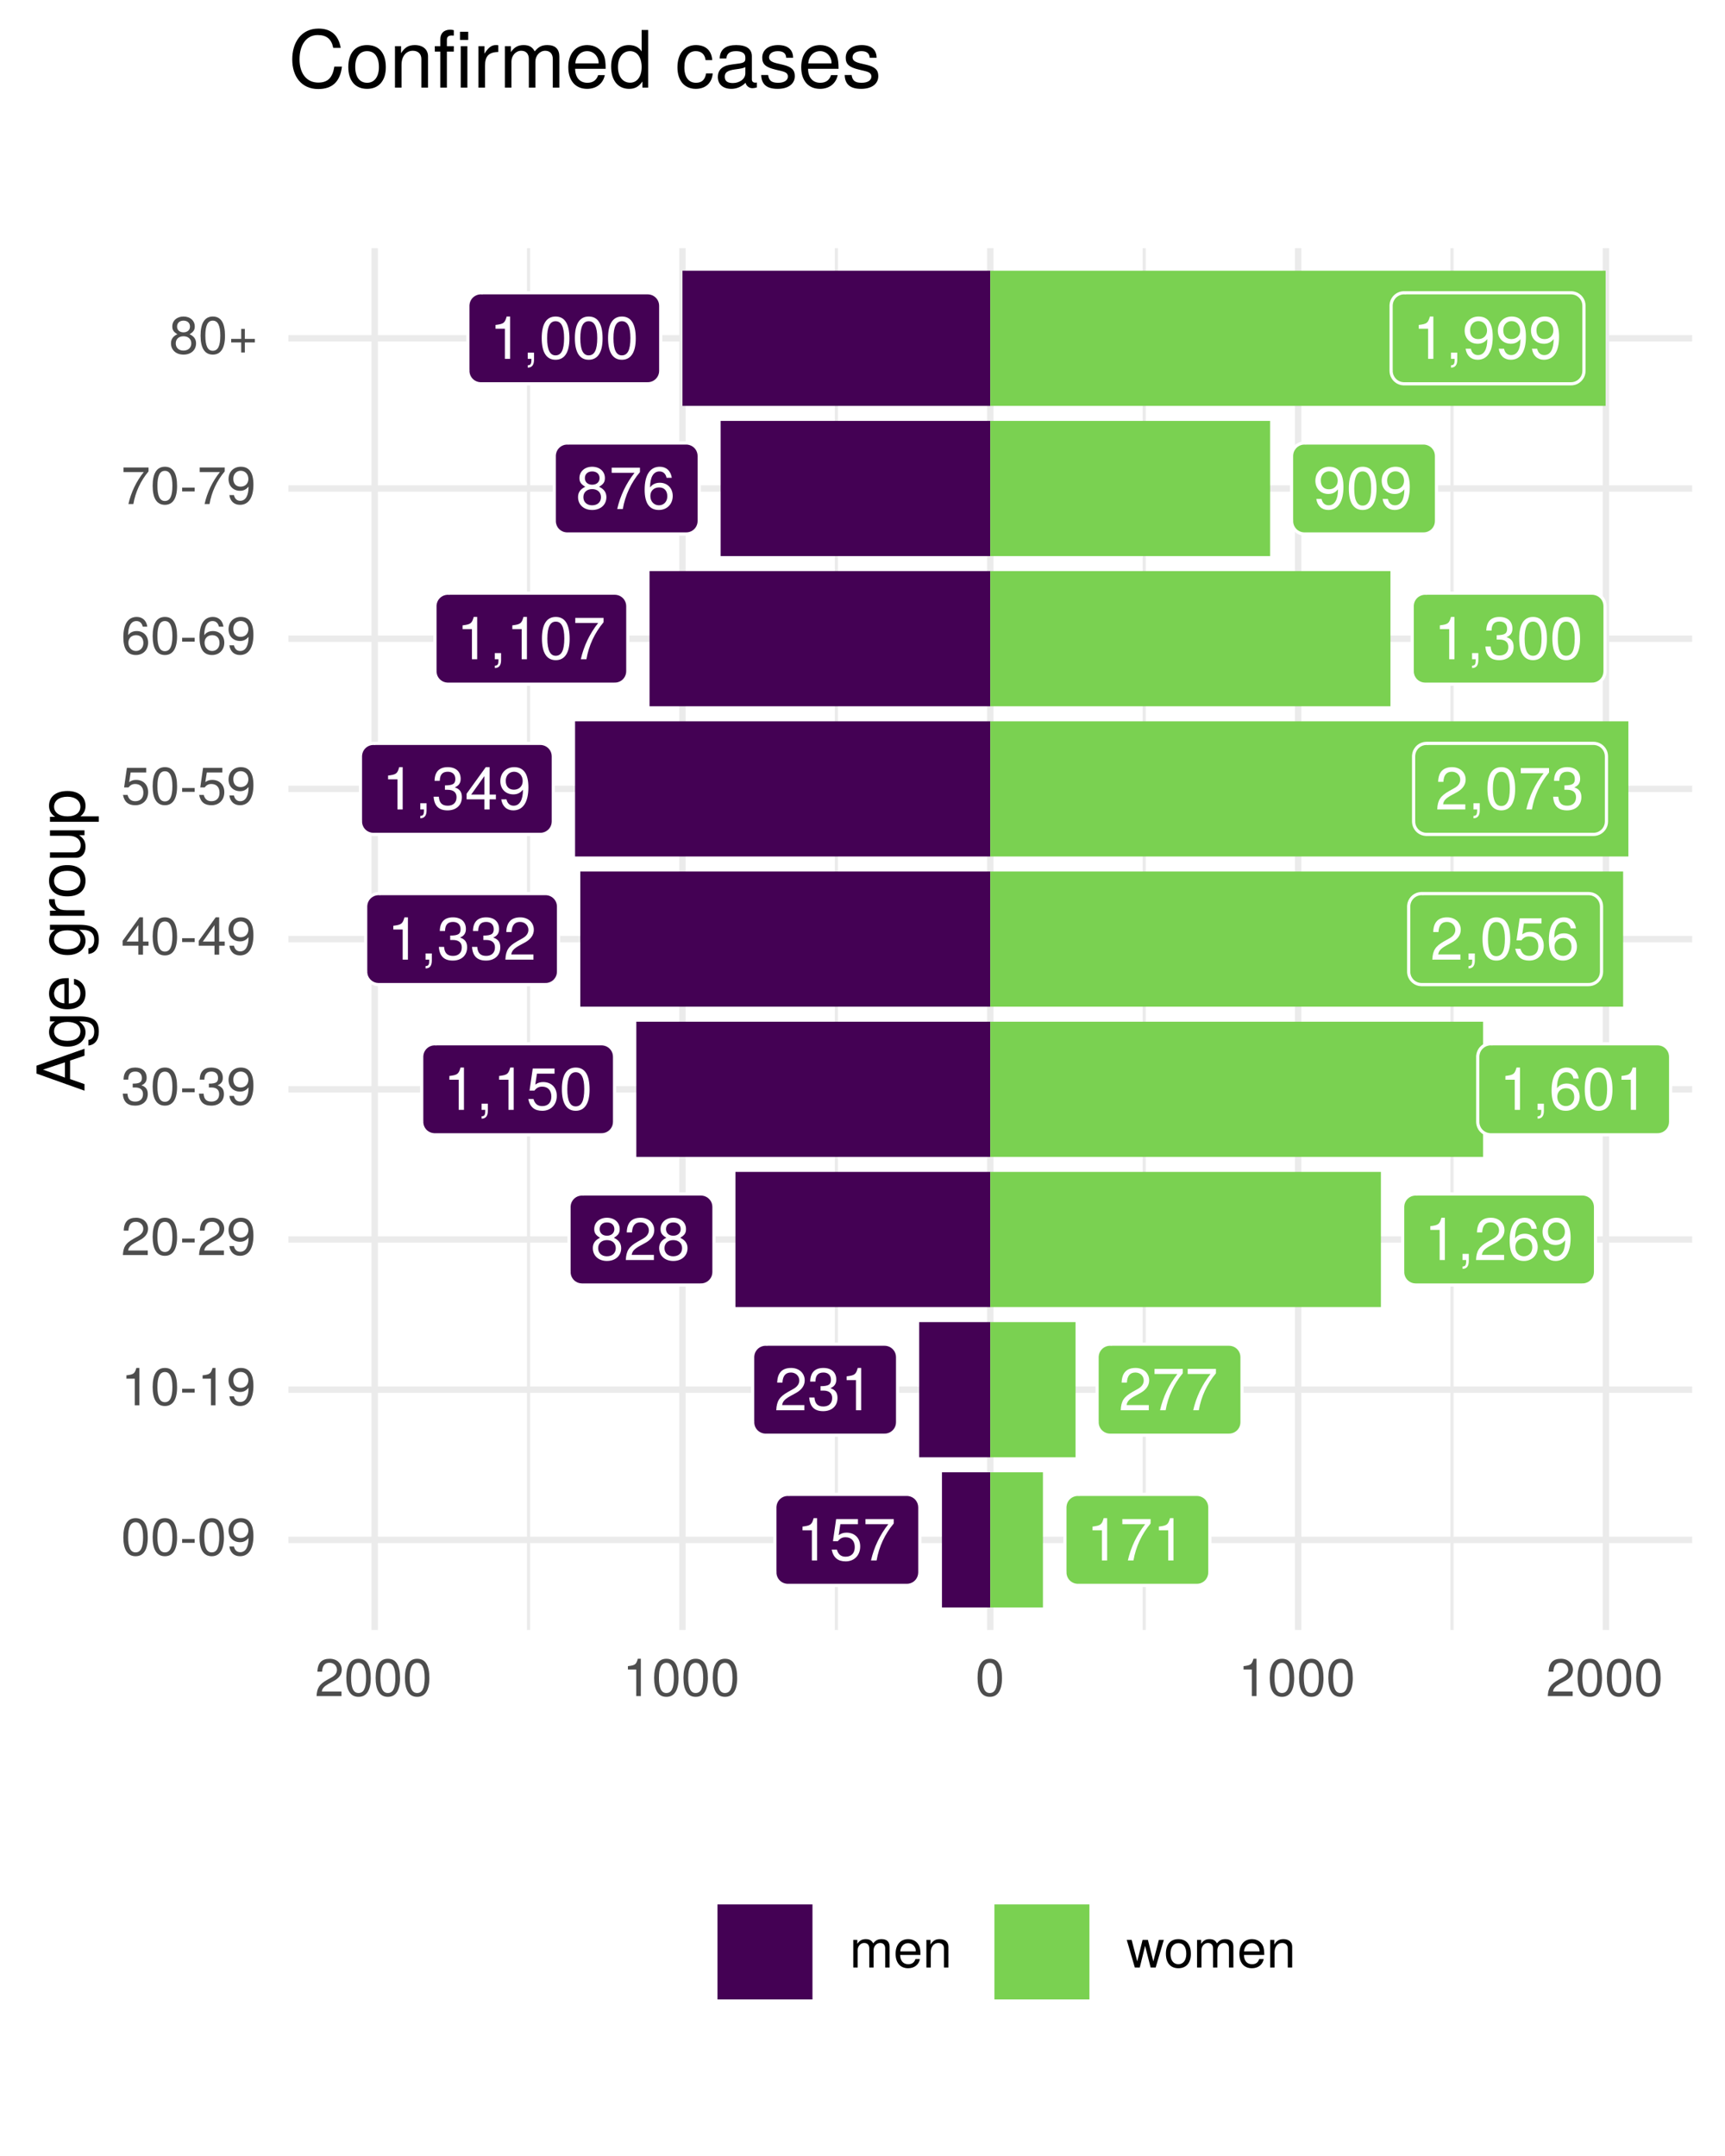 <?xml version="1.0" encoding="UTF-8"?>
<svg xmlns="http://www.w3.org/2000/svg" xmlns:xlink="http://www.w3.org/1999/xlink" width="288pt" height="360pt" viewBox="0 0 288 360" version="1.1">
<defs>
<g>
<symbol overflow="visible" id="glyph0-0">
<path style="stroke:none;" d=""/>
</symbol>
<symbol overflow="visible" id="glyph0-1">
<path style="stroke:none;" d="M 3.453 0 L 3.453 -7.062 L 2.875 -7.062 C 2.562 -5.969 2.375 -5.828 1.016 -5.656 L 1.016 -5.031 L 2.578 -5.031 L 2.578 0 Z M 3.453 0 "/>
</symbol>
<symbol overflow="visible" id="glyph0-2">
<path style="stroke:none;" d="M 5.109 -2.344 C 5.109 -3.734 4.188 -4.641 2.828 -4.641 C 2.328 -4.641 1.938 -4.516 1.516 -4.219 L 1.797 -6.047 L 4.734 -6.047 L 4.734 -6.906 L 1.094 -6.906 L 0.562 -3.219 L 1.375 -3.219 C 1.781 -3.703 2.125 -3.875 2.672 -3.875 C 3.609 -3.875 4.203 -3.266 4.203 -2.219 C 4.203 -1.203 3.625 -0.625 2.672 -0.625 C 1.906 -0.625 1.438 -1.016 1.219 -1.812 L 0.344 -1.812 C 0.641 -0.406 1.438 0.156 2.688 0.156 C 4.109 0.156 5.109 -0.844 5.109 -2.344 Z M 5.109 -2.344 "/>
</symbol>
<symbol overflow="visible" id="glyph0-3">
<path style="stroke:none;" d="M 5.172 -6.172 L 5.172 -6.906 L 0.453 -6.906 L 0.453 -6.047 L 4.266 -6.047 C 2.859 -4.266 1.875 -2.203 1.375 0 L 2.312 0 C 2.703 -2.281 3.688 -4.406 5.172 -6.172 Z M 5.172 -6.172 "/>
</symbol>
<symbol overflow="visible" id="glyph0-4">
<path style="stroke:none;" d="M 5.094 -4.984 C 5.094 -6.188 4.156 -7.062 2.828 -7.062 C 1.391 -7.062 0.547 -6.312 0.5 -4.609 L 1.375 -4.609 C 1.438 -5.797 1.938 -6.297 2.797 -6.297 C 3.594 -6.297 4.188 -5.719 4.188 -4.969 C 4.188 -4.406 3.859 -3.938 3.234 -3.578 L 2.312 -3.062 C 0.844 -2.219 0.422 -1.547 0.344 0 L 5.031 0 L 5.031 -0.859 L 1.328 -0.859 C 1.406 -1.438 1.734 -1.812 2.594 -2.312 L 3.594 -2.859 C 4.578 -3.391 5.094 -4.125 5.094 -4.984 Z M 5.094 -4.984 "/>
</symbol>
<symbol overflow="visible" id="glyph0-5">
<path style="stroke:none;" d="M 5.031 -2.047 C 5.031 -2.906 4.688 -3.406 3.844 -3.688 C 4.5 -3.953 4.828 -4.406 4.828 -5.109 C 4.828 -6.328 4.016 -7.062 2.672 -7.062 C 1.25 -7.062 0.5 -6.281 0.469 -4.781 L 1.344 -4.781 C 1.359 -5.828 1.797 -6.297 2.688 -6.297 C 3.469 -6.297 3.938 -5.828 3.938 -5.094 C 3.938 -4.328 3.609 -4.016 2.203 -4.016 L 2.203 -3.281 L 2.672 -3.281 C 3.641 -3.281 4.141 -2.828 4.141 -2.047 C 4.141 -1.156 3.594 -0.625 2.672 -0.625 C 1.719 -0.625 1.25 -1.109 1.188 -2.125 L 0.312 -2.125 C 0.422 -0.562 1.203 0.156 2.641 0.156 C 4.094 0.156 5.031 -0.719 5.031 -2.047 Z M 5.031 -2.047 "/>
</symbol>
<symbol overflow="visible" id="glyph0-6">
<path style="stroke:none;" d="M 5.109 -1.984 C 5.109 -2.781 4.703 -3.328 3.891 -3.719 C 4.625 -4.156 4.859 -4.516 4.859 -5.172 C 4.859 -6.281 3.984 -7.062 2.734 -7.062 C 1.5 -7.062 0.609 -6.281 0.609 -5.172 C 0.609 -4.516 0.859 -4.156 1.578 -3.719 C 0.766 -3.328 0.375 -2.781 0.375 -2 C 0.375 -0.703 1.344 0.156 2.734 0.156 C 4.125 0.156 5.109 -0.703 5.109 -1.984 Z M 3.969 -5.156 C 3.969 -4.5 3.469 -4.062 2.734 -4.062 C 2 -4.062 1.516 -4.5 1.516 -5.172 C 1.516 -5.844 2 -6.281 2.734 -6.281 C 3.484 -6.281 3.969 -5.844 3.969 -5.156 Z M 4.203 -1.984 C 4.203 -1.141 3.609 -0.625 2.719 -0.625 C 1.859 -0.625 1.266 -1.156 1.266 -1.984 C 1.266 -2.812 1.859 -3.328 2.734 -3.328 C 3.609 -3.328 4.203 -2.812 4.203 -1.984 Z M 4.203 -1.984 "/>
</symbol>
<symbol overflow="visible" id="glyph0-7">
<path style="stroke:none;" d="M 1.906 0.156 L 1.906 -1.031 L 0.859 -1.031 L 0.859 0 L 1.469 0 L 1.469 0.172 C 1.469 0.859 1.328 1.062 0.859 1.078 L 0.859 1.469 C 1.562 1.469 1.906 1.016 1.906 0.156 Z M 1.906 0.156 "/>
</symbol>
<symbol overflow="visible" id="glyph0-8">
<path style="stroke:none;" d="M 5.109 -2.188 C 5.109 -3.5 4.203 -4.391 2.953 -4.391 C 2.25 -4.391 1.703 -4.125 1.328 -3.609 C 1.328 -5.328 1.891 -6.281 2.891 -6.281 C 3.516 -6.281 3.938 -5.891 4.078 -5.219 L 4.953 -5.219 C 4.781 -6.375 4.031 -7.062 2.953 -7.062 C 1.312 -7.062 0.422 -5.672 0.422 -3.219 C 0.422 -1.016 1.188 0.156 2.797 0.156 C 4.141 0.156 5.109 -0.812 5.109 -2.188 Z M 4.203 -2.125 C 4.203 -1.234 3.609 -0.625 2.812 -0.625 C 1.984 -0.625 1.375 -1.266 1.375 -2.172 C 1.375 -3.047 1.969 -3.609 2.844 -3.609 C 3.688 -3.609 4.203 -3.062 4.203 -2.125 Z M 4.203 -2.125 "/>
</symbol>
<symbol overflow="visible" id="glyph0-9">
<path style="stroke:none;" d="M 5.062 -3.688 C 5.062 -5.906 4.297 -7.062 2.688 -7.062 C 1.344 -7.062 0.375 -6.094 0.375 -4.719 C 0.375 -3.406 1.281 -2.516 2.547 -2.516 C 3.219 -2.516 3.703 -2.75 4.156 -3.297 C 4.156 -1.578 3.594 -0.625 2.594 -0.625 C 1.969 -0.625 1.547 -1.016 1.406 -1.688 L 0.531 -1.688 C 0.703 -0.531 1.453 0.156 2.531 0.156 C 4.188 0.156 5.062 -1.25 5.062 -3.688 Z M 4.109 -4.734 C 4.109 -3.875 3.5 -3.297 2.641 -3.297 C 1.797 -3.297 1.281 -3.844 1.281 -4.781 C 1.281 -5.688 1.875 -6.297 2.672 -6.297 C 3.5 -6.297 4.109 -5.656 4.109 -4.734 Z M 4.109 -4.734 "/>
</symbol>
<symbol overflow="visible" id="glyph0-10">
<path style="stroke:none;" d="M 5.047 -3.391 C 5.047 -5.844 4.266 -7.062 2.734 -7.062 C 1.219 -7.062 0.422 -5.828 0.422 -3.453 C 0.422 -1.078 1.219 0.156 2.734 0.156 C 4.234 0.156 5.047 -1.078 5.047 -3.391 Z M 4.156 -3.469 C 4.156 -1.469 3.688 -0.578 2.719 -0.578 C 1.797 -0.578 1.328 -1.516 1.328 -3.438 C 1.328 -5.375 1.797 -6.281 2.734 -6.281 C 3.688 -6.281 4.156 -5.359 4.156 -3.469 Z M 4.156 -3.469 "/>
</symbol>
<symbol overflow="visible" id="glyph0-11">
<path style="stroke:none;" d="M 5.172 -1.688 L 5.172 -2.484 L 4.125 -2.484 L 4.125 -7.062 L 3.484 -7.062 L 0.281 -2.625 L 0.281 -1.688 L 3.25 -1.688 L 3.25 0 L 4.125 0 L 4.125 -1.688 Z M 3.25 -2.484 L 1.047 -2.484 L 3.25 -5.562 Z M 3.25 -2.484 "/>
</symbol>
<symbol overflow="visible" id="glyph1-0">
<path style="stroke:none;" d=""/>
</symbol>
<symbol overflow="visible" id="glyph1-1">
<path style="stroke:none;" d="M 4.453 -3 C 4.453 -5.156 3.781 -6.234 2.422 -6.234 C 1.078 -6.234 0.375 -5.141 0.375 -3.047 C 0.375 -0.953 1.078 0.125 2.422 0.125 C 3.734 0.125 4.453 -0.953 4.453 -3 Z M 3.672 -3.062 C 3.672 -1.297 3.266 -0.516 2.406 -0.516 C 1.578 -0.516 1.172 -1.344 1.172 -3.047 C 1.172 -4.75 1.578 -5.547 2.422 -5.547 C 3.25 -5.547 3.672 -4.734 3.672 -3.062 Z M 3.672 -3.062 "/>
</symbol>
<symbol overflow="visible" id="glyph1-2">
<path style="stroke:none;" d="M 2.5 -2.109 L 2.5 -2.75 L 0.406 -2.75 L 0.406 -2.109 Z M 2.5 -2.109 "/>
</symbol>
<symbol overflow="visible" id="glyph1-3">
<path style="stroke:none;" d="M 4.484 -3.266 C 4.484 -5.219 3.797 -6.234 2.375 -6.234 C 1.188 -6.234 0.328 -5.391 0.328 -4.172 C 0.328 -3.016 1.125 -2.219 2.25 -2.219 C 2.844 -2.219 3.266 -2.438 3.672 -2.922 C 3.672 -1.406 3.172 -0.547 2.281 -0.547 C 1.734 -0.547 1.359 -0.891 1.234 -1.5 L 0.469 -1.5 C 0.609 -0.469 1.281 0.125 2.234 0.125 C 3.688 0.125 4.484 -1.109 4.484 -3.266 Z M 3.641 -4.188 C 3.641 -3.422 3.094 -2.906 2.344 -2.906 C 1.594 -2.906 1.125 -3.391 1.125 -4.234 C 1.125 -5.016 1.656 -5.562 2.359 -5.562 C 3.094 -5.562 3.641 -5 3.641 -4.188 Z M 3.641 -4.188 "/>
</symbol>
<symbol overflow="visible" id="glyph1-4">
<path style="stroke:none;" d="M 3.047 0 L 3.047 -6.234 L 2.547 -6.234 C 2.266 -5.281 2.094 -5.141 0.891 -5 L 0.891 -4.438 L 2.281 -4.438 L 2.281 0 Z M 3.047 0 "/>
</symbol>
<symbol overflow="visible" id="glyph1-5">
<path style="stroke:none;" d="M 4.5 -4.406 C 4.5 -5.469 3.672 -6.234 2.5 -6.234 C 1.219 -6.234 0.484 -5.594 0.438 -4.078 L 1.219 -4.078 C 1.281 -5.125 1.703 -5.562 2.469 -5.562 C 3.172 -5.562 3.703 -5.062 3.703 -4.391 C 3.703 -3.891 3.406 -3.469 2.859 -3.156 L 2.047 -2.703 C 0.75 -1.969 0.375 -1.375 0.297 0 L 4.453 0 L 4.453 -0.766 L 1.172 -0.766 C 1.25 -1.281 1.531 -1.594 2.297 -2.047 L 3.172 -2.531 C 4.047 -2.984 4.5 -3.641 4.5 -4.406 Z M 4.5 -4.406 "/>
</symbol>
<symbol overflow="visible" id="glyph1-6">
<path style="stroke:none;" d="M 4.453 -1.812 C 4.453 -2.562 4.141 -3.016 3.391 -3.266 C 3.969 -3.5 4.266 -3.891 4.266 -4.516 C 4.266 -5.594 3.547 -6.234 2.359 -6.234 C 1.109 -6.234 0.438 -5.547 0.406 -4.219 L 1.188 -4.219 C 1.203 -5.141 1.578 -5.562 2.375 -5.562 C 3.062 -5.562 3.469 -5.156 3.469 -4.5 C 3.469 -3.828 3.188 -3.547 1.938 -3.547 L 1.938 -2.906 L 2.359 -2.906 C 3.219 -2.906 3.656 -2.5 3.656 -1.797 C 3.656 -1.016 3.172 -0.547 2.359 -0.547 C 1.516 -0.547 1.109 -0.969 1.062 -1.875 L 0.281 -1.875 C 0.375 -0.5 1.062 0.125 2.344 0.125 C 3.625 0.125 4.453 -0.641 4.453 -1.812 Z M 4.453 -1.812 "/>
</symbol>
<symbol overflow="visible" id="glyph1-7">
<path style="stroke:none;" d="M 4.578 -1.5 L 4.578 -2.188 L 3.656 -2.188 L 3.656 -6.234 L 3.078 -6.234 L 0.25 -2.312 L 0.25 -1.5 L 2.875 -1.5 L 2.875 0 L 3.656 0 L 3.656 -1.5 Z M 2.875 -2.188 L 0.922 -2.188 L 2.875 -4.922 Z M 2.875 -2.188 "/>
</symbol>
<symbol overflow="visible" id="glyph1-8">
<path style="stroke:none;" d="M 4.516 -2.062 C 4.516 -3.297 3.688 -4.109 2.5 -4.109 C 2.062 -4.109 1.703 -4 1.344 -3.734 L 1.594 -5.344 L 4.188 -5.344 L 4.188 -6.109 L 0.969 -6.109 L 0.5 -2.844 L 1.219 -2.844 C 1.578 -3.266 1.875 -3.422 2.359 -3.422 C 3.188 -3.422 3.719 -2.891 3.719 -1.969 C 3.719 -1.062 3.203 -0.547 2.359 -0.547 C 1.688 -0.547 1.266 -0.891 1.078 -1.594 L 0.312 -1.594 C 0.562 -0.359 1.266 0.125 2.375 0.125 C 3.641 0.125 4.516 -0.75 4.516 -2.062 Z M 4.516 -2.062 "/>
</symbol>
<symbol overflow="visible" id="glyph1-9">
<path style="stroke:none;" d="M 4.516 -1.938 C 4.516 -3.094 3.719 -3.875 2.609 -3.875 C 1.984 -3.875 1.5 -3.641 1.172 -3.188 C 1.172 -4.703 1.672 -5.547 2.562 -5.547 C 3.109 -5.547 3.484 -5.203 3.609 -4.609 L 4.375 -4.609 C 4.234 -5.625 3.562 -6.234 2.609 -6.234 C 1.156 -6.234 0.375 -5.016 0.375 -2.844 C 0.375 -0.891 1.047 0.125 2.469 0.125 C 3.656 0.125 4.516 -0.719 4.516 -1.938 Z M 3.719 -1.875 C 3.719 -1.094 3.188 -0.547 2.484 -0.547 C 1.766 -0.547 1.219 -1.125 1.219 -1.922 C 1.219 -2.688 1.734 -3.188 2.5 -3.188 C 3.25 -3.188 3.719 -2.703 3.719 -1.875 Z M 3.719 -1.875 "/>
</symbol>
<symbol overflow="visible" id="glyph1-10">
<path style="stroke:none;" d="M 4.578 -5.453 L 4.578 -6.109 L 0.406 -6.109 L 0.406 -5.344 L 3.781 -5.344 C 2.531 -3.781 1.656 -1.953 1.219 0 L 2.047 0 C 2.391 -2.016 3.266 -3.891 4.578 -5.453 Z M 4.578 -5.453 "/>
</symbol>
<symbol overflow="visible" id="glyph1-11">
<path style="stroke:none;" d="M 4.516 -1.766 C 4.516 -2.453 4.156 -2.938 3.438 -3.281 C 4.078 -3.672 4.297 -3.984 4.297 -4.578 C 4.297 -5.547 3.531 -6.234 2.422 -6.234 C 1.312 -6.234 0.547 -5.547 0.547 -4.578 C 0.547 -4 0.75 -3.672 1.391 -3.281 C 0.672 -2.938 0.328 -2.453 0.328 -1.766 C 0.328 -0.625 1.188 0.125 2.422 0.125 C 3.656 0.125 4.516 -0.625 4.516 -1.766 Z M 3.5 -4.562 C 3.5 -3.969 3.062 -3.594 2.422 -3.594 C 1.766 -3.594 1.344 -3.969 1.344 -4.562 C 1.344 -5.156 1.766 -5.547 2.422 -5.547 C 3.078 -5.547 3.5 -5.156 3.5 -4.562 Z M 3.719 -1.75 C 3.719 -1.016 3.188 -0.547 2.406 -0.547 C 1.641 -0.547 1.125 -1.016 1.125 -1.75 C 1.125 -2.484 1.641 -2.938 2.422 -2.938 C 3.188 -2.938 3.719 -2.484 3.719 -1.75 Z M 3.719 -1.75 "/>
</symbol>
<symbol overflow="visible" id="glyph1-12">
<path style="stroke:none;" d="M 4.547 -1.906 L 4.547 -2.5 L 2.875 -2.5 L 2.875 -4.172 L 2.266 -4.172 L 2.266 -2.5 L 0.594 -2.5 L 0.594 -1.906 L 2.266 -1.906 L 2.266 -0.234 L 2.875 -0.234 L 2.875 -1.906 Z M 4.547 -1.906 "/>
</symbol>
<symbol overflow="visible" id="glyph1-13">
<path style="stroke:none;" d="M 6.688 0 L 6.688 -3.453 C 6.688 -4.281 6.234 -4.734 5.359 -4.734 C 4.75 -4.734 4.375 -4.562 3.953 -4.031 C 3.672 -4.531 3.312 -4.734 2.703 -4.734 C 2.094 -4.734 1.688 -4.516 1.297 -3.953 L 1.297 -4.609 L 0.625 -4.609 L 0.625 0 L 1.359 0 L 1.359 -2.891 C 1.359 -3.562 1.844 -4.094 2.438 -4.094 C 2.984 -4.094 3.297 -3.766 3.297 -3.172 L 3.297 0 L 4.016 0 L 4.016 -2.891 C 4.016 -3.562 4.516 -4.094 5.109 -4.094 C 5.641 -4.094 5.953 -3.75 5.953 -3.172 L 5.953 0 Z M 6.688 0 "/>
</symbol>
<symbol overflow="visible" id="glyph1-14">
<path style="stroke:none;" d="M 4.516 -2.094 C 4.516 -2.766 4.453 -3.188 4.328 -3.531 C 4.031 -4.281 3.328 -4.734 2.469 -4.734 C 1.172 -4.734 0.359 -3.797 0.359 -2.281 C 0.359 -0.766 1.156 0.125 2.453 0.125 C 3.5 0.125 4.234 -0.469 4.422 -1.406 L 3.672 -1.406 C 3.469 -0.797 3.062 -0.547 2.469 -0.547 C 1.703 -0.547 1.141 -1.031 1.125 -2.094 Z M 3.734 -2.75 C 3.734 -2.75 3.734 -2.703 3.719 -2.688 L 1.141 -2.688 C 1.203 -3.516 1.719 -4.062 2.453 -4.062 C 3.172 -4.062 3.734 -3.469 3.734 -2.75 Z M 3.734 -2.75 "/>
</symbol>
<symbol overflow="visible" id="glyph1-15">
<path style="stroke:none;" d="M 4.281 0 L 4.281 -3.484 C 4.281 -4.25 3.719 -4.734 2.828 -4.734 C 2.141 -4.734 1.703 -4.484 1.297 -3.828 L 1.297 -4.609 L 0.609 -4.609 L 0.609 0 L 1.344 0 L 1.344 -2.547 C 1.344 -3.484 1.859 -4.094 2.609 -4.094 C 3.188 -4.094 3.547 -3.75 3.547 -3.188 L 3.547 0 Z M 4.281 0 "/>
</symbol>
<symbol overflow="visible" id="glyph1-16">
<path style="stroke:none;" d="M 6.234 -4.609 L 5.406 -4.609 L 4.484 -1.016 L 3.578 -4.609 L 2.688 -4.609 L 1.797 -1.016 L 0.859 -4.609 L 0.047 -4.609 L 1.391 0 L 2.219 0 L 3.109 -3.609 L 4.031 0 L 4.875 0 Z M 6.234 -4.609 "/>
</symbol>
<symbol overflow="visible" id="glyph1-17">
<path style="stroke:none;" d="M 4.484 -2.266 C 4.484 -3.859 3.719 -4.734 2.391 -4.734 C 1.094 -4.734 0.312 -3.859 0.312 -2.312 C 0.312 -0.75 1.094 0.125 2.406 0.125 C 3.688 0.125 4.484 -0.75 4.484 -2.266 Z M 3.719 -2.281 C 3.719 -1.203 3.203 -0.547 2.406 -0.547 C 1.578 -0.547 1.078 -1.188 1.078 -2.312 C 1.078 -3.406 1.578 -4.062 2.406 -4.062 C 3.234 -4.062 3.719 -3.422 3.719 -2.281 Z M 3.719 -2.281 "/>
</symbol>
<symbol overflow="visible" id="glyph2-0">
<path style="stroke:none;" d=""/>
</symbol>
<symbol overflow="visible" id="glyph2-1">
<path style="stroke:none;" d="M 0 -7.188 L -8.016 -4.359 L -8.016 -3.047 L 0 -0.188 L 0 -1.281 L -2.406 -2.125 L -2.406 -5.219 L 0 -6.031 Z M -3.266 -4.922 L -3.266 -2.375 L -6.922 -3.703 Z M -3.266 -4.922 "/>
</symbol>
<symbol overflow="visible" id="glyph2-2">
<path style="stroke:none;" d="M -0.953 -5.375 L -5.766 -5.375 L -5.766 -4.531 L -4.922 -4.531 C -5.609 -4.062 -5.922 -3.516 -5.922 -2.766 C -5.922 -1.312 -4.703 -0.312 -2.828 -0.312 C -1.016 -0.312 0.172 -1.344 0.172 -2.688 C 0.172 -3.422 -0.141 -3.922 -0.875 -4.531 L -0.484 -4.531 C 1.047 -4.531 1.625 -3.906 1.625 -2.844 C 1.625 -2.109 1.359 -1.547 0.656 -1.438 L 0.656 -0.5 C 1.75 -0.609 2.391 -1.453 2.391 -2.812 C 2.391 -4.609 1.594 -5.375 -0.953 -5.375 Z M -2.844 -4.438 C -1.469 -4.438 -0.688 -3.844 -0.688 -2.875 C -0.688 -1.875 -1.484 -1.281 -2.875 -1.281 C -4.266 -1.281 -5.078 -1.891 -5.078 -2.875 C -5.078 -3.859 -4.25 -4.438 -2.844 -4.438 Z M -2.844 -4.438 "/>
</symbol>
<symbol overflow="visible" id="glyph2-3">
<path style="stroke:none;" d="M -2.625 -5.641 C -3.453 -5.641 -3.984 -5.578 -4.406 -5.406 C -5.359 -5.031 -5.922 -4.156 -5.922 -3.078 C -5.922 -1.469 -4.734 -0.438 -2.844 -0.438 C -0.953 -0.438 0.172 -1.438 0.172 -3.062 C 0.172 -4.375 -0.578 -5.297 -1.75 -5.516 L -1.75 -4.594 C -0.984 -4.344 -0.688 -3.828 -0.688 -3.094 C -0.688 -2.141 -1.297 -1.422 -2.625 -1.391 Z M -3.438 -4.656 C -3.438 -4.656 -3.391 -4.656 -3.359 -4.656 L -3.359 -1.422 C -4.391 -1.5 -5.078 -2.141 -5.078 -3.062 C -5.078 -3.969 -4.328 -4.656 -3.438 -4.656 Z M -3.438 -4.656 "/>
</symbol>
<symbol overflow="visible" id="glyph2-4">
<path style="stroke:none;" d=""/>
</symbol>
<symbol overflow="visible" id="glyph2-5">
<path style="stroke:none;" d="M -4.969 -3.531 L -5.891 -3.531 C -5.922 -3.375 -5.922 -3.297 -5.922 -3.172 C -5.922 -2.578 -5.578 -2.141 -4.719 -1.609 L -5.766 -1.609 L -5.766 -0.766 L 0 -0.766 L 0 -1.688 L -2.984 -1.688 C -4.297 -1.688 -4.938 -2.109 -4.969 -3.531 Z M -4.969 -3.531 "/>
</symbol>
<symbol overflow="visible" id="glyph2-6">
<path style="stroke:none;" d="M -2.844 -5.609 C -4.828 -5.609 -5.922 -4.656 -5.922 -2.984 C -5.922 -1.375 -4.812 -0.391 -2.875 -0.391 C -0.953 -0.391 0.172 -1.359 0.172 -3 C 0.172 -4.625 -0.953 -5.609 -2.844 -5.609 Z M -2.844 -4.656 C -1.5 -4.656 -0.688 -4.016 -0.688 -3 C -0.688 -1.984 -1.484 -1.359 -2.875 -1.359 C -4.266 -1.359 -5.078 -1.984 -5.078 -3 C -5.078 -4.031 -4.281 -4.656 -2.844 -4.656 Z M -2.844 -4.656 "/>
</symbol>
<symbol overflow="visible" id="glyph2-7">
<path style="stroke:none;" d="M 0 -5.297 L -5.766 -5.297 L -5.766 -4.391 L -2.578 -4.391 C -1.406 -4.391 -0.641 -3.766 -0.641 -2.812 C -0.641 -2.094 -1.078 -1.625 -1.766 -1.625 L -5.766 -1.625 L -5.766 -0.719 L -1.406 -0.719 C -0.453 -0.719 0.172 -1.438 0.172 -2.547 C 0.172 -3.406 -0.125 -3.938 -0.891 -4.484 L 0 -4.484 Z M 0 -5.297 "/>
</symbol>
<symbol overflow="visible" id="glyph2-8">
<path style="stroke:none;" d="M -2.828 -5.75 C -4.766 -5.75 -5.922 -4.812 -5.922 -3.281 C -5.922 -2.5 -5.578 -1.875 -4.891 -1.438 L -5.766 -1.438 L -5.766 -0.609 L 2.391 -0.609 L 2.391 -1.516 L -0.688 -1.516 C -0.094 -2 0.172 -2.547 0.172 -3.281 C 0.172 -4.781 -0.984 -5.75 -2.828 -5.75 Z M -2.844 -4.797 C -1.547 -4.797 -0.688 -4.125 -0.688 -3.125 C -0.688 -2.156 -1.484 -1.516 -2.844 -1.516 C -4.188 -1.516 -5.078 -2.156 -5.078 -3.125 C -5.078 -4.141 -4.219 -4.797 -2.844 -4.797 Z M -2.844 -4.797 "/>
</symbol>
<symbol overflow="visible" id="glyph3-0">
<path style="stroke:none;" d=""/>
</symbol>
<symbol overflow="visible" id="glyph3-1">
<path style="stroke:none;" d="M 8.938 -3.516 L 7.672 -3.516 C 7.375 -1.688 6.609 -0.844 4.984 -0.844 C 3.078 -0.844 1.859 -2.312 1.859 -4.719 C 1.859 -7.188 3.031 -8.781 4.891 -8.781 C 6.391 -8.781 7.188 -8.109 7.484 -6.641 L 8.734 -6.641 C 8.359 -8.75 7.141 -9.859 5.031 -9.859 C 2.109 -9.859 0.641 -7.516 0.641 -4.703 C 0.641 -1.891 2.156 0.234 4.984 0.234 C 7.328 0.234 8.641 -1 8.938 -3.516 Z M 8.938 -3.516 "/>
</symbol>
<symbol overflow="visible" id="glyph3-2">
<path style="stroke:none;" d="M 6.734 -3.406 C 6.734 -5.797 5.578 -7.109 3.594 -7.109 C 1.656 -7.109 0.469 -5.781 0.469 -3.453 C 0.469 -1.141 1.641 0.203 3.609 0.203 C 5.547 0.203 6.734 -1.141 6.734 -3.406 Z M 5.578 -3.422 C 5.578 -1.797 4.812 -0.812 3.609 -0.812 C 2.375 -0.812 1.625 -1.781 1.625 -3.453 C 1.625 -5.125 2.375 -6.094 3.609 -6.094 C 4.844 -6.094 5.578 -5.141 5.578 -3.422 Z M 5.578 -3.422 "/>
</symbol>
<symbol overflow="visible" id="glyph3-3">
<path style="stroke:none;" d="M 6.438 0 L 6.438 -5.234 C 6.438 -6.375 5.578 -7.109 4.234 -7.109 C 3.203 -7.109 2.547 -6.719 1.938 -5.75 L 1.938 -6.922 L 0.922 -6.922 L 0.922 0 L 2.016 0 L 2.016 -3.812 C 2.016 -5.234 2.781 -6.156 3.906 -6.156 C 4.781 -6.156 5.328 -5.625 5.328 -4.797 L 5.328 0 Z M 6.438 0 "/>
</symbol>
<symbol overflow="visible" id="glyph3-4">
<path style="stroke:none;" d="M 3.406 -6.016 L 3.406 -6.922 L 2.25 -6.922 L 2.25 -8 C 2.25 -8.469 2.516 -8.703 3.031 -8.703 C 3.109 -8.703 3.156 -8.703 3.406 -8.688 L 3.406 -9.594 C 3.156 -9.656 3.016 -9.672 2.781 -9.672 C 1.766 -9.672 1.156 -9.078 1.156 -8.094 L 1.156 -6.922 L 0.234 -6.922 L 0.234 -6.016 L 1.156 -6.016 L 1.156 0 L 2.25 0 L 2.25 -6.016 Z M 5.672 0 L 5.672 -6.922 L 4.562 -6.922 L 4.562 0 Z M 5.812 -7.969 L 5.812 -9.328 L 4.438 -9.328 L 4.438 -7.969 Z M 5.812 -7.969 "/>
</symbol>
<symbol overflow="visible" id="glyph3-5">
<path style="stroke:none;" d="M 4.234 -5.953 L 4.234 -7.078 C 4.047 -7.109 3.969 -7.109 3.812 -7.109 C 3.109 -7.109 2.562 -6.688 1.922 -5.672 L 1.922 -6.922 L 0.922 -6.922 L 0.922 0 L 2.016 0 L 2.016 -3.594 C 2.016 -5.156 2.531 -5.922 4.234 -5.953 Z M 4.234 -5.953 "/>
</symbol>
<symbol overflow="visible" id="glyph3-6">
<path style="stroke:none;" d="M 10.031 0 L 10.031 -5.188 C 10.031 -6.438 9.344 -7.109 8.047 -7.109 C 7.125 -7.109 6.578 -6.844 5.922 -6.062 C 5.516 -6.797 4.969 -7.109 4.062 -7.109 C 3.141 -7.109 2.531 -6.766 1.938 -5.938 L 1.938 -6.922 L 0.938 -6.922 L 0.938 0 L 2.031 0 L 2.031 -4.344 C 2.031 -5.344 2.766 -6.156 3.656 -6.156 C 4.469 -6.156 4.938 -5.656 4.938 -4.766 L 4.938 0 L 6.031 0 L 6.031 -4.344 C 6.031 -5.344 6.766 -6.156 7.672 -6.156 C 8.469 -6.156 8.938 -5.641 8.938 -4.766 L 8.938 0 Z M 10.031 0 "/>
</symbol>
<symbol overflow="visible" id="glyph3-7">
<path style="stroke:none;" d="M 6.766 -3.141 C 6.766 -4.141 6.688 -4.781 6.5 -5.297 C 6.047 -6.438 4.984 -7.109 3.703 -7.109 C 1.766 -7.109 0.531 -5.688 0.531 -3.422 C 0.531 -1.156 1.734 0.203 3.672 0.203 C 5.25 0.203 6.344 -0.703 6.625 -2.094 L 5.516 -2.094 C 5.219 -1.188 4.594 -0.812 3.703 -0.812 C 2.562 -0.812 1.703 -1.562 1.672 -3.141 Z M 5.594 -4.125 C 5.594 -4.125 5.594 -4.062 5.578 -4.047 L 1.703 -4.047 C 1.797 -5.266 2.578 -6.094 3.688 -6.094 C 4.766 -6.094 5.594 -5.203 5.594 -4.125 Z M 5.594 -4.125 "/>
</symbol>
<symbol overflow="visible" id="glyph3-8">
<path style="stroke:none;" d="M 6.531 0 L 6.531 -9.625 L 5.438 -9.625 L 5.438 -6.047 C 4.984 -6.75 4.234 -7.109 3.312 -7.109 C 1.516 -7.109 0.344 -5.734 0.344 -3.531 C 0.344 -1.188 1.484 0.203 3.359 0.203 C 4.297 0.203 4.969 -0.156 5.562 -1.016 L 5.562 0 Z M 5.438 -3.438 C 5.438 -1.828 4.672 -0.828 3.516 -0.828 C 2.297 -0.828 1.484 -1.844 1.484 -3.453 C 1.484 -5.062 2.297 -6.094 3.5 -6.094 C 4.688 -6.094 5.438 -5.031 5.438 -3.438 Z M 5.438 -3.438 "/>
</symbol>
<symbol overflow="visible" id="glyph3-9">
<path style="stroke:none;" d=""/>
</symbol>
<symbol overflow="visible" id="glyph3-10">
<path style="stroke:none;" d="M 6.297 -2.375 L 5.188 -2.375 C 5 -1.266 4.438 -0.812 3.5 -0.812 C 2.281 -0.812 1.562 -1.75 1.562 -3.391 C 1.562 -5.125 2.266 -6.094 3.469 -6.094 C 4.391 -6.094 4.984 -5.562 5.109 -4.594 L 6.219 -4.594 C 6.094 -6.281 5.031 -7.109 3.484 -7.109 C 1.625 -7.109 0.406 -5.688 0.406 -3.391 C 0.406 -1.156 1.594 0.203 3.469 0.203 C 5.125 0.203 6.172 -0.797 6.297 -2.375 Z M 6.297 -2.375 "/>
</symbol>
<symbol overflow="visible" id="glyph3-11">
<path style="stroke:none;" d="M 7.062 -0.031 L 7.062 -0.859 C 6.938 -0.828 6.891 -0.828 6.828 -0.828 C 6.438 -0.828 6.234 -1.031 6.234 -1.375 L 6.234 -5.234 C 6.234 -6.453 5.328 -7.109 3.625 -7.109 C 1.953 -7.109 0.922 -6.469 0.859 -4.875 L 1.969 -4.875 C 2.062 -5.719 2.562 -6.094 3.594 -6.094 C 4.578 -6.094 5.141 -5.734 5.141 -5.062 L 5.141 -4.781 C 5.141 -4.312 4.859 -4.125 3.984 -4.016 C 2.422 -3.812 2.188 -3.766 1.766 -3.594 C 0.969 -3.266 0.547 -2.641 0.547 -1.797 C 0.547 -0.547 1.422 0.203 2.828 0.203 C 3.703 0.203 4.562 -0.172 5.172 -0.812 C 5.297 -0.297 5.766 0.094 6.312 0.094 C 6.531 0.094 6.703 0.062 7.062 -0.031 Z M 5.141 -2.391 C 5.141 -1.406 4.125 -0.766 3.062 -0.766 C 2.203 -0.766 1.703 -1.062 1.703 -1.828 C 1.703 -2.547 2.188 -2.859 3.359 -3.031 C 4.531 -3.188 4.766 -3.25 5.141 -3.422 Z M 5.141 -2.391 "/>
</symbol>
<symbol overflow="visible" id="glyph3-12">
<path style="stroke:none;" d="M 6.062 -1.938 C 6.062 -2.969 5.484 -3.484 4.109 -3.812 L 3.047 -4.062 C 2.156 -4.281 1.766 -4.562 1.766 -5.062 C 1.766 -5.688 2.344 -6.094 3.234 -6.094 C 4.125 -6.094 4.594 -5.719 4.625 -4.984 L 5.781 -4.984 C 5.766 -6.344 4.875 -7.109 3.281 -7.109 C 1.656 -7.109 0.625 -6.281 0.625 -5 C 0.625 -3.922 1.172 -3.406 2.812 -3.016 L 3.844 -2.766 C 4.609 -2.578 4.906 -2.344 4.906 -1.844 C 4.906 -1.203 4.266 -0.812 3.297 -0.812 C 2.312 -0.812 1.75 -1.062 1.609 -2.109 L 0.453 -2.109 C 0.5 -0.516 1.406 0.203 3.203 0.203 C 4.953 0.203 6.062 -0.609 6.062 -1.938 Z M 6.062 -1.938 "/>
</symbol>
</g>
<clipPath id="clip1">
  <path d="M 87 41.438 L 89 41.438 L 89 272.172 L 87 272.172 Z M 87 41.438 "/>
</clipPath>
<clipPath id="clip2">
  <path d="M 139 41.438 L 140 41.438 L 140 272.172 L 139 272.172 Z M 139 41.438 "/>
</clipPath>
<clipPath id="clip3">
  <path d="M 190 41.438 L 192 41.438 L 192 272.172 L 190 272.172 Z M 190 41.438 "/>
</clipPath>
<clipPath id="clip4">
  <path d="M 242 41.438 L 243 41.438 L 243 272.172 L 242 272.172 Z M 242 41.438 "/>
</clipPath>
<clipPath id="clip5">
  <path d="M 48.152 256 L 282.523 256 L 282.523 258 L 48.152 258 Z M 48.152 256 "/>
</clipPath>
<clipPath id="clip6">
  <path d="M 48.152 231 L 282.523 231 L 282.523 233 L 48.152 233 Z M 48.152 231 "/>
</clipPath>
<clipPath id="clip7">
  <path d="M 48.152 206 L 282.523 206 L 282.523 208 L 48.152 208 Z M 48.152 206 "/>
</clipPath>
<clipPath id="clip8">
  <path d="M 48.152 181 L 282.523 181 L 282.523 183 L 48.152 183 Z M 48.152 181 "/>
</clipPath>
<clipPath id="clip9">
  <path d="M 48.152 156 L 282.523 156 L 282.523 158 L 48.152 158 Z M 48.152 156 "/>
</clipPath>
<clipPath id="clip10">
  <path d="M 48.152 131 L 282.523 131 L 282.523 133 L 48.152 133 Z M 48.152 131 "/>
</clipPath>
<clipPath id="clip11">
  <path d="M 48.152 106 L 282.523 106 L 282.523 108 L 48.152 108 Z M 48.152 106 "/>
</clipPath>
<clipPath id="clip12">
  <path d="M 48.152 81 L 282.523 81 L 282.523 83 L 48.152 83 Z M 48.152 81 "/>
</clipPath>
<clipPath id="clip13">
  <path d="M 48.152 55 L 282.523 55 L 282.523 58 L 48.152 58 Z M 48.152 55 "/>
</clipPath>
<clipPath id="clip14">
  <path d="M 62 41.438 L 64 41.438 L 64 272.172 L 62 272.172 Z M 62 41.438 "/>
</clipPath>
<clipPath id="clip15">
  <path d="M 113 41.438 L 115 41.438 L 115 272.172 L 113 272.172 Z M 113 41.438 "/>
</clipPath>
<clipPath id="clip16">
  <path d="M 164 41.438 L 166 41.438 L 166 272.172 L 164 272.172 Z M 164 41.438 "/>
</clipPath>
<clipPath id="clip17">
  <path d="M 216 41.438 L 218 41.438 L 218 272.172 L 216 272.172 Z M 216 41.438 "/>
</clipPath>
<clipPath id="clip18">
  <path d="M 267 41.438 L 269 41.438 L 269 272.172 L 267 272.172 Z M 267 41.438 "/>
</clipPath>
</defs>
<g id="surface85">
<rect x="0" y="0" width="288" height="360" style="fill:rgb(100%,100%,100%);fill-opacity:1;stroke:none;"/>
<g clip-path="url(#clip1)" clip-rule="nonzero">
<path style="fill:none;stroke-width:0.533;stroke-linecap:butt;stroke-linejoin:round;stroke:rgb(92.157%,92.157%,92.157%);stroke-opacity:1;stroke-miterlimit:10;" d="M 88.25 272.172 L 88.25 41.438 "/>
</g>
<g clip-path="url(#clip2)" clip-rule="nonzero">
<path style="fill:none;stroke-width:0.533;stroke-linecap:butt;stroke-linejoin:round;stroke:rgb(92.157%,92.157%,92.157%);stroke-opacity:1;stroke-miterlimit:10;" d="M 139.641 272.172 L 139.641 41.438 "/>
</g>
<g clip-path="url(#clip3)" clip-rule="nonzero">
<path style="fill:none;stroke-width:0.533;stroke-linecap:butt;stroke-linejoin:round;stroke:rgb(92.157%,92.157%,92.157%);stroke-opacity:1;stroke-miterlimit:10;" d="M 191.031 272.172 L 191.031 41.438 "/>
</g>
<g clip-path="url(#clip4)" clip-rule="nonzero">
<path style="fill:none;stroke-width:0.533;stroke-linecap:butt;stroke-linejoin:round;stroke:rgb(92.157%,92.157%,92.157%);stroke-opacity:1;stroke-miterlimit:10;" d="M 242.422 272.172 L 242.422 41.438 "/>
</g>
<g clip-path="url(#clip5)" clip-rule="nonzero">
<path style="fill:none;stroke-width:1.067;stroke-linecap:butt;stroke-linejoin:round;stroke:rgb(92.157%,92.157%,92.157%);stroke-opacity:1;stroke-miterlimit:10;" d="M 48.152 257.125 L 282.52 257.125 "/>
</g>
<g clip-path="url(#clip6)" clip-rule="nonzero">
<path style="fill:none;stroke-width:1.067;stroke-linecap:butt;stroke-linejoin:round;stroke:rgb(92.157%,92.157%,92.157%);stroke-opacity:1;stroke-miterlimit:10;" d="M 48.152 232.043 L 282.52 232.043 "/>
</g>
<g clip-path="url(#clip7)" clip-rule="nonzero">
<path style="fill:none;stroke-width:1.067;stroke-linecap:butt;stroke-linejoin:round;stroke:rgb(92.157%,92.157%,92.157%);stroke-opacity:1;stroke-miterlimit:10;" d="M 48.152 206.965 L 282.52 206.965 "/>
</g>
<g clip-path="url(#clip8)" clip-rule="nonzero">
<path style="fill:none;stroke-width:1.067;stroke-linecap:butt;stroke-linejoin:round;stroke:rgb(92.157%,92.157%,92.157%);stroke-opacity:1;stroke-miterlimit:10;" d="M 48.152 181.887 L 282.52 181.887 "/>
</g>
<g clip-path="url(#clip9)" clip-rule="nonzero">
<path style="fill:none;stroke-width:1.067;stroke-linecap:butt;stroke-linejoin:round;stroke:rgb(92.157%,92.157%,92.157%);stroke-opacity:1;stroke-miterlimit:10;" d="M 48.152 156.805 L 282.52 156.805 "/>
</g>
<g clip-path="url(#clip10)" clip-rule="nonzero">
<path style="fill:none;stroke-width:1.067;stroke-linecap:butt;stroke-linejoin:round;stroke:rgb(92.157%,92.157%,92.157%);stroke-opacity:1;stroke-miterlimit:10;" d="M 48.152 131.727 L 282.52 131.727 "/>
</g>
<g clip-path="url(#clip11)" clip-rule="nonzero">
<path style="fill:none;stroke-width:1.067;stroke-linecap:butt;stroke-linejoin:round;stroke:rgb(92.157%,92.157%,92.157%);stroke-opacity:1;stroke-miterlimit:10;" d="M 48.152 106.645 L 282.52 106.645 "/>
</g>
<g clip-path="url(#clip12)" clip-rule="nonzero">
<path style="fill:none;stroke-width:1.067;stroke-linecap:butt;stroke-linejoin:round;stroke:rgb(92.157%,92.157%,92.157%);stroke-opacity:1;stroke-miterlimit:10;" d="M 48.152 81.566 L 282.52 81.566 "/>
</g>
<g clip-path="url(#clip13)" clip-rule="nonzero">
<path style="fill:none;stroke-width:1.067;stroke-linecap:butt;stroke-linejoin:round;stroke:rgb(92.157%,92.157%,92.157%);stroke-opacity:1;stroke-miterlimit:10;" d="M 48.152 56.484 L 282.52 56.484 "/>
</g>
<g clip-path="url(#clip14)" clip-rule="nonzero">
<path style="fill:none;stroke-width:1.067;stroke-linecap:butt;stroke-linejoin:round;stroke:rgb(92.157%,92.157%,92.157%);stroke-opacity:1;stroke-miterlimit:10;" d="M 62.555 272.172 L 62.555 41.438 "/>
</g>
<g clip-path="url(#clip15)" clip-rule="nonzero">
<path style="fill:none;stroke-width:1.067;stroke-linecap:butt;stroke-linejoin:round;stroke:rgb(92.157%,92.157%,92.157%);stroke-opacity:1;stroke-miterlimit:10;" d="M 113.945 272.172 L 113.945 41.438 "/>
</g>
<g clip-path="url(#clip16)" clip-rule="nonzero">
<path style="fill:none;stroke-width:1.067;stroke-linecap:butt;stroke-linejoin:round;stroke:rgb(92.157%,92.157%,92.157%);stroke-opacity:1;stroke-miterlimit:10;" d="M 165.336 272.172 L 165.336 41.438 "/>
</g>
<g clip-path="url(#clip17)" clip-rule="nonzero">
<path style="fill:none;stroke-width:1.067;stroke-linecap:butt;stroke-linejoin:round;stroke:rgb(92.157%,92.157%,92.157%);stroke-opacity:1;stroke-miterlimit:10;" d="M 216.727 272.172 L 216.727 41.438 "/>
</g>
<g clip-path="url(#clip18)" clip-rule="nonzero">
<path style="fill:none;stroke-width:1.067;stroke-linecap:butt;stroke-linejoin:round;stroke:rgb(92.157%,92.157%,92.157%);stroke-opacity:1;stroke-miterlimit:10;" d="M 268.117 272.172 L 268.117 41.438 "/>
</g>
<path style=" stroke:none;fill-rule:nonzero;fill:rgb(26.667%,0.392%,32.941%);fill-opacity:1;" d="M 157.266 268.41 L 165.332 268.41 L 165.332 245.84 L 157.266 245.84 Z M 157.266 268.41 "/>
<path style=" stroke:none;fill-rule:nonzero;fill:rgb(47.843%,81.961%,31.765%);fill-opacity:1;" d="M 165.336 268.41 L 174.125 268.41 L 174.125 245.84 L 165.336 245.84 Z M 165.336 268.41 "/>
<path style=" stroke:none;fill-rule:nonzero;fill:rgb(26.667%,0.392%,32.941%);fill-opacity:1;" d="M 153.465 243.332 L 165.336 243.332 L 165.336 220.762 L 153.465 220.762 Z M 153.465 243.332 "/>
<path style=" stroke:none;fill-rule:nonzero;fill:rgb(47.843%,81.961%,31.765%);fill-opacity:1;" d="M 165.336 243.332 L 179.57 243.332 L 179.57 220.762 L 165.336 220.762 Z M 165.336 243.332 "/>
<path style=" stroke:none;fill-rule:nonzero;fill:rgb(26.667%,0.392%,32.941%);fill-opacity:1;" d="M 122.785 218.25 L 165.336 218.25 L 165.336 195.68 L 122.785 195.68 Z M 122.785 218.25 "/>
<path style=" stroke:none;fill-rule:nonzero;fill:rgb(47.843%,81.961%,31.765%);fill-opacity:1;" d="M 165.336 218.25 L 230.551 218.25 L 230.551 195.68 L 165.336 195.68 Z M 165.336 218.25 "/>
<path style=" stroke:none;fill-rule:nonzero;fill:rgb(26.667%,0.392%,32.941%);fill-opacity:1;" d="M 106.238 193.172 L 165.336 193.172 L 165.336 170.602 L 106.238 170.602 Z M 106.238 193.172 "/>
<path style=" stroke:none;fill-rule:nonzero;fill:rgb(47.843%,81.961%,31.765%);fill-opacity:1;" d="M 165.336 193.172 L 247.613 193.172 L 247.613 170.602 L 165.336 170.602 Z M 165.336 193.172 "/>
<path style=" stroke:none;fill-rule:nonzero;fill:rgb(26.667%,0.392%,32.941%);fill-opacity:1;" d="M 96.883 168.09 L 165.336 168.09 L 165.336 145.52 L 96.883 145.52 Z M 96.883 168.09 "/>
<path style=" stroke:none;fill-rule:nonzero;fill:rgb(47.843%,81.961%,31.765%);fill-opacity:1;" d="M 165.336 168.09 L 270.992 168.09 L 270.992 145.52 L 165.336 145.52 Z M 165.336 168.09 "/>
<path style=" stroke:none;fill-rule:nonzero;fill:rgb(26.667%,0.392%,32.941%);fill-opacity:1;" d="M 96.012 143.012 L 165.336 143.012 L 165.336 120.441 L 96.012 120.441 Z M 96.012 143.012 "/>
<path style=" stroke:none;fill-rule:nonzero;fill:rgb(47.843%,81.961%,31.765%);fill-opacity:1;" d="M 165.336 143.012 L 271.867 143.012 L 271.867 120.441 L 165.336 120.441 Z M 165.336 143.012 "/>
<path style=" stroke:none;fill-rule:nonzero;fill:rgb(26.667%,0.392%,32.941%);fill-opacity:1;" d="M 108.445 117.93 L 165.336 117.93 L 165.336 95.359 L 108.445 95.359 Z M 108.445 117.93 "/>
<path style=" stroke:none;fill-rule:nonzero;fill:rgb(47.843%,81.961%,31.765%);fill-opacity:1;" d="M 165.336 117.93 L 232.145 117.93 L 232.145 95.359 L 165.336 95.359 Z M 165.336 117.93 "/>
<path style=" stroke:none;fill-rule:nonzero;fill:rgb(26.667%,0.392%,32.941%);fill-opacity:1;" d="M 120.316 92.852 L 165.336 92.852 L 165.336 70.281 L 120.316 70.281 Z M 120.316 92.852 "/>
<path style=" stroke:none;fill-rule:nonzero;fill:rgb(47.843%,81.961%,31.765%);fill-opacity:1;" d="M 165.336 92.852 L 212.051 92.852 L 212.051 70.281 L 165.336 70.281 Z M 165.336 92.852 "/>
<path style=" stroke:none;fill-rule:nonzero;fill:rgb(26.667%,0.392%,32.941%);fill-opacity:1;" d="M 113.945 67.773 L 165.336 67.773 L 165.336 45.203 L 113.945 45.203 Z M 113.945 67.773 "/>
<path style=" stroke:none;fill-rule:nonzero;fill:rgb(47.843%,81.961%,31.765%);fill-opacity:1;" d="M 165.336 67.773 L 268.066 67.773 L 268.066 45.203 L 165.336 45.203 Z M 165.336 67.773 "/>
<path style="fill-rule:nonzero;fill:rgb(26.667%,0.392%,32.941%);fill-opacity:1;stroke-width:0.533;stroke-linecap:round;stroke-linejoin:round;stroke:rgb(100%,100%,100%);stroke-opacity:1;stroke-miterlimit:10;" d="M 131.527 264.723 L 151.41 264.723 L 151.32 264.723 L 151.668 264.707 L 152.008 264.641 L 152.336 264.516 L 152.637 264.344 L 152.906 264.121 L 153.137 263.863 L 153.32 263.566 L 153.457 263.25 L 153.539 262.91 L 153.57 262.562 L 153.57 251.684 L 153.539 251.336 L 153.457 251 L 153.32 250.68 L 153.137 250.387 L 152.906 250.125 L 152.637 249.906 L 152.336 249.734 L 152.008 249.609 L 151.668 249.539 L 151.41 249.523 L 131.527 249.523 L 131.789 249.539 L 131.441 249.527 L 131.098 249.566 L 130.762 249.664 L 130.449 249.812 L 130.164 250.012 L 129.91 250.25 L 129.703 250.531 L 129.543 250.836 L 129.43 251.168 L 129.375 251.512 L 129.367 251.684 L 129.367 262.562 L 129.375 262.391 L 129.375 262.738 L 129.43 263.082 L 129.543 263.41 L 129.703 263.719 L 129.91 263.996 L 130.164 264.238 L 130.449 264.434 L 130.762 264.582 L 131.098 264.68 L 131.441 264.723 Z M 131.527 264.723 "/>
<g style="fill:rgb(100%,100%,100%);fill-opacity:1;">
  <use xlink:href="#glyph0-1" x="132.969" y="260.557"/>
  <use xlink:href="#glyph0-2" x="138.506" y="260.557"/>
  <use xlink:href="#glyph0-3" x="144.043" y="260.557"/>
</g>
<path style="fill-rule:nonzero;fill:rgb(47.843%,81.961%,31.765%);fill-opacity:1;stroke-width:0.533;stroke-linecap:round;stroke-linejoin:round;stroke:rgb(100%,100%,100%);stroke-opacity:1;stroke-miterlimit:10;" d="M 179.949 264.723 L 199.832 264.723 L 199.742 264.723 L 200.09 264.707 L 200.434 264.641 L 200.758 264.516 L 201.059 264.344 L 201.328 264.121 L 201.559 263.863 L 201.742 263.566 L 201.879 263.25 L 201.961 262.91 L 201.992 262.562 L 201.992 251.684 L 201.961 251.336 L 201.879 251 L 201.742 250.68 L 201.559 250.387 L 201.328 250.125 L 201.059 249.906 L 200.758 249.734 L 200.434 249.609 L 200.09 249.539 L 199.832 249.523 L 179.949 249.523 L 180.211 249.539 L 179.863 249.527 L 179.52 249.566 L 179.184 249.664 L 178.871 249.812 L 178.586 250.012 L 178.332 250.25 L 178.125 250.531 L 177.965 250.836 L 177.855 251.168 L 177.797 251.512 L 177.789 251.684 L 177.789 262.562 L 177.797 262.391 L 177.797 262.738 L 177.855 263.082 L 177.965 263.41 L 178.125 263.719 L 178.332 263.996 L 178.586 264.238 L 178.871 264.434 L 179.184 264.582 L 179.52 264.68 L 179.863 264.723 Z M 179.949 264.723 "/>
<g style="fill:rgb(100%,100%,100%);fill-opacity:1;">
  <use xlink:href="#glyph0-1" x="181.391" y="260.557"/>
  <use xlink:href="#glyph0-3" x="186.928" y="260.557"/>
  <use xlink:href="#glyph0-1" x="192.465" y="260.557"/>
</g>
<path style="fill-rule:nonzero;fill:rgb(26.667%,0.392%,32.941%);fill-opacity:1;stroke-width:0.533;stroke-linecap:round;stroke-linejoin:round;stroke:rgb(100%,100%,100%);stroke-opacity:1;stroke-miterlimit:10;" d="M 127.82 239.645 L 147.699 239.645 L 147.613 239.645 L 147.961 239.629 L 148.301 239.559 L 148.625 239.438 L 148.926 239.262 L 149.195 239.043 L 149.426 238.781 L 149.613 238.488 L 149.75 238.168 L 149.832 237.832 L 149.859 237.484 L 149.859 226.605 L 149.832 226.258 L 149.75 225.922 L 149.613 225.602 L 149.426 225.309 L 149.195 225.047 L 148.926 224.828 L 148.625 224.652 L 148.301 224.531 L 147.961 224.461 L 147.699 224.445 L 127.82 224.445 L 128.082 224.461 L 127.734 224.445 L 127.387 224.488 L 127.055 224.586 L 126.738 224.734 L 126.453 224.93 L 126.203 225.172 L 125.996 225.449 L 125.832 225.758 L 125.723 226.086 L 125.668 226.43 L 125.66 226.605 L 125.66 237.484 L 125.668 237.312 L 125.668 237.66 L 125.723 238 L 125.832 238.332 L 125.996 238.641 L 126.203 238.918 L 126.453 239.156 L 126.738 239.355 L 127.055 239.504 L 127.387 239.602 L 127.734 239.645 Z M 127.82 239.645 "/>
<g style="fill:rgb(100%,100%,100%);fill-opacity:1;">
  <use xlink:href="#glyph0-4" x="129.258" y="235.475"/>
  <use xlink:href="#glyph0-5" x="134.795" y="235.475"/>
  <use xlink:href="#glyph0-1" x="140.332" y="235.475"/>
</g>
<path style="fill-rule:nonzero;fill:rgb(47.843%,81.961%,31.765%);fill-opacity:1;stroke-width:0.533;stroke-linecap:round;stroke-linejoin:round;stroke:rgb(100%,100%,100%);stroke-opacity:1;stroke-miterlimit:10;" d="M 185.324 239.645 L 205.207 239.645 L 205.117 239.645 L 205.465 239.629 L 205.805 239.559 L 206.133 239.438 L 206.434 239.262 L 206.703 239.043 L 206.934 238.781 L 207.117 238.488 L 207.254 238.168 L 207.336 237.832 L 207.363 237.484 L 207.363 226.605 L 207.336 226.258 L 207.254 225.922 L 207.117 225.602 L 206.934 225.309 L 206.703 225.047 L 206.434 224.828 L 206.133 224.652 L 205.805 224.531 L 205.465 224.461 L 205.207 224.445 L 185.324 224.445 L 185.586 224.461 L 185.238 224.445 L 184.895 224.488 L 184.559 224.586 L 184.246 224.734 L 183.961 224.93 L 183.707 225.172 L 183.5 225.449 L 183.34 225.758 L 183.227 226.086 L 183.172 226.43 L 183.164 226.605 L 183.164 237.484 L 183.172 237.312 L 183.172 237.66 L 183.227 238 L 183.34 238.332 L 183.5 238.641 L 183.707 238.918 L 183.961 239.156 L 184.246 239.355 L 184.559 239.504 L 184.895 239.602 L 185.238 239.645 Z M 185.324 239.645 "/>
<g style="fill:rgb(100%,100%,100%);fill-opacity:1;">
  <use xlink:href="#glyph0-4" x="186.766" y="235.475"/>
  <use xlink:href="#glyph0-3" x="192.303" y="235.475"/>
  <use xlink:href="#glyph0-3" x="197.84" y="235.475"/>
</g>
<path style="fill-rule:nonzero;fill:rgb(26.667%,0.392%,32.941%);fill-opacity:1;stroke-width:0.533;stroke-linecap:round;stroke-linejoin:round;stroke:rgb(100%,100%,100%);stroke-opacity:1;stroke-miterlimit:10;" d="M 97.16 214.566 L 117.039 214.566 L 116.953 214.562 L 117.301 214.551 L 117.641 214.48 L 117.965 214.355 L 118.27 214.184 L 118.535 213.961 L 118.766 213.703 L 118.953 213.41 L 119.09 213.09 L 119.172 212.75 L 119.199 212.406 L 119.199 201.523 L 119.172 201.18 L 119.09 200.84 L 118.953 200.52 L 118.766 200.227 L 118.535 199.969 L 118.27 199.746 L 117.965 199.574 L 117.641 199.449 L 117.301 199.379 L 117.039 199.363 L 97.16 199.363 L 97.422 199.379 L 97.074 199.367 L 96.73 199.41 L 96.395 199.504 L 96.082 199.652 L 95.793 199.852 L 95.543 200.094 L 95.336 200.371 L 95.172 200.68 L 95.062 201.008 L 95.008 201.352 L 95 201.523 L 95 212.406 L 95.008 212.23 L 95.008 212.578 L 95.062 212.922 L 95.172 213.25 L 95.336 213.559 L 95.543 213.836 L 95.793 214.078 L 96.082 214.273 L 96.395 214.426 L 96.73 214.52 L 97.074 214.562 Z M 97.16 214.566 "/>
<g style="fill:rgb(100%,100%,100%);fill-opacity:1;">
  <use xlink:href="#glyph0-6" x="98.602" y="210.396"/>
  <use xlink:href="#glyph0-4" x="104.139" y="210.396"/>
  <use xlink:href="#glyph0-6" x="109.676" y="210.396"/>
</g>
<path style="fill-rule:nonzero;fill:rgb(47.843%,81.961%,31.765%);fill-opacity:1;stroke-width:0.533;stroke-linecap:round;stroke-linejoin:round;stroke:rgb(100%,100%,100%);stroke-opacity:1;stroke-miterlimit:10;" d="M 236.34 214.566 L 264.223 214.566 L 264.133 214.562 L 264.48 214.551 L 264.82 214.48 L 265.148 214.355 L 265.449 214.184 L 265.719 213.961 L 265.949 213.703 L 266.133 213.41 L 266.27 213.09 L 266.352 212.75 L 266.383 212.406 L 266.383 201.523 L 266.352 201.18 L 266.27 200.84 L 266.133 200.52 L 265.949 200.227 L 265.719 199.969 L 265.449 199.746 L 265.148 199.574 L 264.82 199.449 L 264.48 199.379 L 264.223 199.363 L 236.34 199.363 L 236.602 199.379 L 236.254 199.367 L 235.91 199.41 L 235.574 199.504 L 235.262 199.652 L 234.977 199.852 L 234.723 200.094 L 234.516 200.371 L 234.355 200.68 L 234.242 201.008 L 234.188 201.352 L 234.18 201.523 L 234.18 212.406 L 234.188 212.23 L 234.188 212.578 L 234.242 212.922 L 234.355 213.25 L 234.516 213.559 L 234.723 213.836 L 234.977 214.078 L 235.262 214.273 L 235.574 214.426 L 235.91 214.52 L 236.254 214.562 Z M 236.34 214.566 "/>
<g style="fill:rgb(100%,100%,100%);fill-opacity:1;">
  <use xlink:href="#glyph0-1" x="237.781" y="210.396"/>
  <use xlink:href="#glyph0-7" x="243.318" y="210.396"/>
  <use xlink:href="#glyph0-4" x="246.087" y="210.396"/>
  <use xlink:href="#glyph0-8" x="251.624" y="210.396"/>
  <use xlink:href="#glyph0-9" x="257.161" y="210.396"/>
</g>
<path style="fill-rule:nonzero;fill:rgb(26.667%,0.392%,32.941%);fill-opacity:1;stroke-width:0.533;stroke-linecap:round;stroke-linejoin:round;stroke:rgb(100%,100%,100%);stroke-opacity:1;stroke-miterlimit:10;" d="M 72.566 189.484 L 100.445 189.484 L 100.359 189.484 L 100.707 189.469 L 101.047 189.398 L 101.371 189.277 L 101.672 189.102 L 101.941 188.883 L 102.172 188.621 L 102.359 188.328 L 102.496 188.008 L 102.578 187.672 L 102.605 187.324 L 102.605 176.445 L 102.578 176.098 L 102.496 175.762 L 102.359 175.441 L 102.172 175.148 L 101.941 174.887 L 101.672 174.668 L 101.371 174.492 L 101.047 174.371 L 100.707 174.301 L 100.445 174.285 L 72.566 174.285 L 72.828 174.301 L 72.48 174.285 L 72.133 174.328 L 71.801 174.426 L 71.484 174.574 L 71.199 174.773 L 70.949 175.012 L 70.742 175.289 L 70.578 175.598 L 70.469 175.93 L 70.414 176.27 L 70.406 176.445 L 70.406 187.324 L 70.414 187.152 L 70.414 187.5 L 70.469 187.844 L 70.578 188.172 L 70.742 188.48 L 70.949 188.758 L 71.199 189 L 71.484 189.195 L 71.801 189.344 L 72.133 189.441 L 72.48 189.484 Z M 72.566 189.484 "/>
<g style="fill:rgb(100%,100%,100%);fill-opacity:1;">
  <use xlink:href="#glyph0-1" x="74.008" y="185.318"/>
  <use xlink:href="#glyph0-7" x="79.545" y="185.318"/>
  <use xlink:href="#glyph0-1" x="82.313" y="185.318"/>
  <use xlink:href="#glyph0-2" x="87.851" y="185.318"/>
  <use xlink:href="#glyph0-10" x="93.388" y="185.318"/>
</g>
<path style="fill-rule:nonzero;fill:rgb(47.843%,81.961%,31.765%);fill-opacity:1;stroke-width:0.533;stroke-linecap:round;stroke-linejoin:round;stroke:rgb(100%,100%,100%);stroke-opacity:1;stroke-miterlimit:10;" d="M 248.879 189.484 L 276.762 189.484 L 276.672 189.484 L 277.02 189.469 L 277.363 189.398 L 277.688 189.277 L 277.988 189.102 L 278.258 188.883 L 278.488 188.621 L 278.672 188.328 L 278.809 188.008 L 278.891 187.672 L 278.922 187.324 L 278.922 176.445 L 278.891 176.098 L 278.809 175.762 L 278.672 175.441 L 278.488 175.148 L 278.258 174.887 L 277.988 174.668 L 277.688 174.492 L 277.363 174.371 L 277.02 174.301 L 276.762 174.285 L 248.879 174.285 L 249.141 174.301 L 248.793 174.285 L 248.449 174.328 L 248.113 174.426 L 247.801 174.574 L 247.516 174.773 L 247.266 175.012 L 247.055 175.289 L 246.895 175.598 L 246.785 175.93 L 246.727 176.27 L 246.719 176.445 L 246.719 187.324 L 246.727 187.152 L 246.727 187.5 L 246.785 187.844 L 246.895 188.172 L 247.055 188.48 L 247.266 188.758 L 247.516 189 L 247.801 189.195 L 248.113 189.344 L 248.449 189.441 L 248.793 189.484 Z M 248.879 189.484 "/>
<g style="fill:rgb(100%,100%,100%);fill-opacity:1;">
  <use xlink:href="#glyph0-1" x="250.32" y="185.318"/>
  <use xlink:href="#glyph0-7" x="255.857" y="185.318"/>
  <use xlink:href="#glyph0-8" x="258.626" y="185.318"/>
  <use xlink:href="#glyph0-10" x="264.163" y="185.318"/>
  <use xlink:href="#glyph0-1" x="269.7" y="185.318"/>
</g>
<path style="fill-rule:nonzero;fill:rgb(26.667%,0.392%,32.941%);fill-opacity:1;stroke-width:0.533;stroke-linecap:round;stroke-linejoin:round;stroke:rgb(100%,100%,100%);stroke-opacity:1;stroke-miterlimit:10;" d="M 63.211 164.406 L 91.09 164.406 L 91.004 164.402 L 91.352 164.391 L 91.691 164.32 L 92.016 164.195 L 92.316 164.023 L 92.586 163.805 L 92.816 163.543 L 93.004 163.25 L 93.141 162.93 L 93.223 162.59 L 93.25 162.246 L 93.25 151.363 L 93.223 151.02 L 93.141 150.68 L 93.004 150.363 L 92.816 150.066 L 92.586 149.809 L 92.316 149.586 L 92.016 149.414 L 91.691 149.289 L 91.352 149.223 L 91.09 149.207 L 63.211 149.207 L 63.473 149.223 L 63.125 149.207 L 62.777 149.25 L 62.445 149.344 L 62.133 149.496 L 61.844 149.691 L 61.594 149.934 L 61.387 150.211 L 61.223 150.52 L 61.113 150.848 L 61.059 151.191 L 61.051 151.363 L 61.051 162.246 L 61.059 162.07 L 61.059 162.418 L 61.113 162.762 L 61.223 163.094 L 61.387 163.398 L 61.594 163.676 L 61.844 163.918 L 62.133 164.117 L 62.445 164.266 L 62.777 164.363 L 63.125 164.402 Z M 63.211 164.406 "/>
<g style="fill:rgb(100%,100%,100%);fill-opacity:1;">
  <use xlink:href="#glyph0-1" x="64.652" y="160.236"/>
  <use xlink:href="#glyph0-7" x="70.189" y="160.236"/>
  <use xlink:href="#glyph0-5" x="72.958" y="160.236"/>
  <use xlink:href="#glyph0-5" x="78.495" y="160.236"/>
  <use xlink:href="#glyph0-4" x="84.032" y="160.236"/>
</g>
<path style="fill-rule:nonzero;fill:rgb(47.843%,81.961%,31.765%);fill-opacity:1;stroke-width:0.533;stroke-linecap:round;stroke-linejoin:round;stroke:rgb(100%,100%,100%);stroke-opacity:1;stroke-miterlimit:10;" d="M 237.348 164.406 L 265.227 164.406 L 265.141 164.402 L 265.488 164.391 L 265.828 164.32 L 266.152 164.195 L 266.453 164.023 L 266.723 163.805 L 266.953 163.543 L 267.141 163.25 L 267.277 162.93 L 267.359 162.59 L 267.387 162.246 L 267.387 151.363 L 267.359 151.02 L 267.277 150.68 L 267.141 150.363 L 266.953 150.066 L 266.723 149.809 L 266.453 149.586 L 266.152 149.414 L 265.828 149.289 L 265.488 149.223 L 265.227 149.207 L 237.348 149.207 L 237.609 149.223 L 237.262 149.207 L 236.914 149.25 L 236.582 149.344 L 236.27 149.496 L 235.98 149.691 L 235.73 149.934 L 235.523 150.211 L 235.359 150.52 L 235.25 150.848 L 235.195 151.191 L 235.188 151.363 L 235.188 162.246 L 235.195 162.07 L 235.195 162.418 L 235.25 162.762 L 235.359 163.094 L 235.523 163.398 L 235.73 163.676 L 235.98 163.918 L 236.27 164.117 L 236.582 164.266 L 236.914 164.363 L 237.262 164.402 Z M 237.348 164.406 "/>
<g style="fill:rgb(100%,100%,100%);fill-opacity:1;">
  <use xlink:href="#glyph0-4" x="238.789" y="160.236"/>
  <use xlink:href="#glyph0-7" x="244.326" y="160.236"/>
  <use xlink:href="#glyph0-10" x="247.095" y="160.236"/>
  <use xlink:href="#glyph0-2" x="252.632" y="160.236"/>
  <use xlink:href="#glyph0-8" x="258.169" y="160.236"/>
</g>
<path style="fill-rule:nonzero;fill:rgb(26.667%,0.392%,32.941%);fill-opacity:1;stroke-width:0.533;stroke-linecap:round;stroke-linejoin:round;stroke:rgb(100%,100%,100%);stroke-opacity:1;stroke-miterlimit:10;" d="M 62.34 139.324 L 90.219 139.324 L 90.133 139.324 L 90.48 139.309 L 90.82 139.238 L 91.145 139.117 L 91.445 138.941 L 91.715 138.723 L 91.945 138.465 L 92.133 138.168 L 92.27 137.848 L 92.352 137.512 L 92.379 137.164 L 92.379 126.285 L 92.352 125.938 L 92.27 125.602 L 92.133 125.281 L 91.945 124.988 L 91.715 124.727 L 91.445 124.508 L 91.145 124.336 L 90.82 124.211 L 90.48 124.141 L 90.219 124.125 L 62.34 124.125 L 62.598 124.141 L 62.254 124.129 L 61.906 124.168 L 61.574 124.266 L 61.258 124.414 L 60.973 124.613 L 60.723 124.852 L 60.512 125.133 L 60.352 125.438 L 60.242 125.77 L 60.188 126.113 L 60.18 126.285 L 60.18 137.164 L 60.188 136.992 L 60.188 137.34 L 60.242 137.684 L 60.352 138.012 L 60.512 138.32 L 60.723 138.598 L 60.973 138.84 L 61.258 139.035 L 61.574 139.184 L 61.906 139.281 L 62.254 139.324 Z M 62.34 139.324 "/>
<g style="fill:rgb(100%,100%,100%);fill-opacity:1;">
  <use xlink:href="#glyph0-1" x="63.777" y="135.158"/>
  <use xlink:href="#glyph0-7" x="69.314" y="135.158"/>
  <use xlink:href="#glyph0-5" x="72.083" y="135.158"/>
  <use xlink:href="#glyph0-11" x="77.62" y="135.158"/>
  <use xlink:href="#glyph0-9" x="83.157" y="135.158"/>
</g>
<path style="fill-rule:nonzero;fill:rgb(47.843%,81.961%,31.765%);fill-opacity:1;stroke-width:0.533;stroke-linecap:round;stroke-linejoin:round;stroke:rgb(100%,100%,100%);stroke-opacity:1;stroke-miterlimit:10;" d="M 238.168 139.324 L 266.047 139.324 L 265.961 139.324 L 266.309 139.309 L 266.648 139.238 L 266.973 139.117 L 267.273 138.941 L 267.543 138.723 L 267.773 138.465 L 267.961 138.168 L 268.098 137.848 L 268.18 137.512 L 268.207 137.164 L 268.207 126.285 L 268.18 125.938 L 268.098 125.602 L 267.961 125.281 L 267.773 124.988 L 267.543 124.727 L 267.273 124.508 L 266.973 124.336 L 266.648 124.211 L 266.309 124.141 L 266.047 124.125 L 238.168 124.125 L 238.43 124.141 L 238.082 124.129 L 237.734 124.168 L 237.402 124.266 L 237.086 124.414 L 236.801 124.613 L 236.551 124.852 L 236.344 125.133 L 236.18 125.438 L 236.07 125.77 L 236.016 126.113 L 236.008 126.285 L 236.008 137.164 L 236.016 136.992 L 236.016 137.34 L 236.07 137.684 L 236.18 138.012 L 236.344 138.32 L 236.551 138.598 L 236.801 138.84 L 237.086 139.035 L 237.402 139.184 L 237.734 139.281 L 238.082 139.324 Z M 238.168 139.324 "/>
<g style="fill:rgb(100%,100%,100%);fill-opacity:1;">
  <use xlink:href="#glyph0-4" x="239.609" y="135.158"/>
  <use xlink:href="#glyph0-7" x="245.146" y="135.158"/>
  <use xlink:href="#glyph0-10" x="247.915" y="135.158"/>
  <use xlink:href="#glyph0-3" x="253.452" y="135.158"/>
  <use xlink:href="#glyph0-5" x="258.989" y="135.158"/>
</g>
<path style="fill-rule:nonzero;fill:rgb(26.667%,0.392%,32.941%);fill-opacity:1;stroke-width:0.533;stroke-linecap:round;stroke-linejoin:round;stroke:rgb(100%,100%,100%);stroke-opacity:1;stroke-miterlimit:10;" d="M 74.773 114.246 L 102.656 114.246 L 102.57 114.242 L 102.914 114.23 L 103.258 114.16 L 103.582 114.039 L 103.883 113.863 L 104.152 113.645 L 104.383 113.383 L 104.566 113.09 L 104.703 112.77 L 104.789 112.434 L 104.816 112.086 L 104.816 101.207 L 104.789 100.859 L 104.703 100.523 L 104.566 100.203 L 104.383 99.906 L 104.152 99.648 L 103.883 99.43 L 103.582 99.254 L 103.258 99.133 L 102.914 99.062 L 102.656 99.047 L 74.773 99.047 L 75.035 99.062 L 74.688 99.047 L 74.344 99.09 L 74.008 99.188 L 73.695 99.336 L 73.41 99.531 L 73.16 99.773 L 72.949 100.051 L 72.789 100.359 L 72.68 100.688 L 72.621 101.031 L 72.617 101.207 L 72.617 112.086 L 72.621 111.91 L 72.621 112.258 L 72.68 112.602 L 72.789 112.934 L 72.949 113.238 L 73.16 113.52 L 73.41 113.758 L 73.695 113.957 L 74.008 114.105 L 74.344 114.203 L 74.688 114.242 Z M 74.773 114.246 "/>
<g style="fill:rgb(100%,100%,100%);fill-opacity:1;">
  <use xlink:href="#glyph0-1" x="76.215" y="110.076"/>
  <use xlink:href="#glyph0-7" x="81.752" y="110.076"/>
  <use xlink:href="#glyph0-1" x="84.521" y="110.076"/>
  <use xlink:href="#glyph0-10" x="90.058" y="110.076"/>
  <use xlink:href="#glyph0-3" x="95.595" y="110.076"/>
</g>
<path style="fill-rule:nonzero;fill:rgb(47.843%,81.961%,31.765%);fill-opacity:1;stroke-width:0.533;stroke-linecap:round;stroke-linejoin:round;stroke:rgb(100%,100%,100%);stroke-opacity:1;stroke-miterlimit:10;" d="M 237.934 114.246 L 265.812 114.246 L 265.727 114.242 L 266.074 114.23 L 266.414 114.16 L 266.738 114.039 L 267.039 113.863 L 267.309 113.645 L 267.539 113.383 L 267.727 113.09 L 267.863 112.77 L 267.945 112.434 L 267.973 112.086 L 267.973 101.207 L 267.945 100.859 L 267.863 100.523 L 267.727 100.203 L 267.539 99.906 L 267.309 99.648 L 267.039 99.43 L 266.738 99.254 L 266.414 99.133 L 266.074 99.062 L 265.812 99.047 L 237.934 99.047 L 238.195 99.062 L 237.848 99.047 L 237.5 99.09 L 237.168 99.188 L 236.855 99.336 L 236.566 99.531 L 236.316 99.773 L 236.109 100.051 L 235.945 100.359 L 235.836 100.688 L 235.781 101.031 L 235.773 101.207 L 235.773 112.086 L 235.781 111.91 L 235.781 112.258 L 235.836 112.602 L 235.945 112.934 L 236.109 113.238 L 236.316 113.52 L 236.566 113.758 L 236.855 113.957 L 237.168 114.105 L 237.5 114.203 L 237.848 114.242 Z M 237.934 114.246 "/>
<g style="fill:rgb(100%,100%,100%);fill-opacity:1;">
  <use xlink:href="#glyph0-1" x="239.375" y="110.076"/>
  <use xlink:href="#glyph0-7" x="244.912" y="110.076"/>
  <use xlink:href="#glyph0-5" x="247.681" y="110.076"/>
  <use xlink:href="#glyph0-10" x="253.218" y="110.076"/>
  <use xlink:href="#glyph0-10" x="258.755" y="110.076"/>
</g>
<path style="fill-rule:nonzero;fill:rgb(26.667%,0.392%,32.941%);fill-opacity:1;stroke-width:0.533;stroke-linecap:round;stroke-linejoin:round;stroke:rgb(100%,100%,100%);stroke-opacity:1;stroke-miterlimit:10;" d="M 94.695 89.164 L 114.574 89.164 L 114.488 89.164 L 114.836 89.148 L 115.176 89.082 L 115.5 88.957 L 115.801 88.785 L 116.07 88.562 L 116.301 88.305 L 116.488 88.008 L 116.621 87.691 L 116.707 87.352 L 116.734 87.008 L 116.734 76.125 L 116.707 75.781 L 116.621 75.441 L 116.488 75.121 L 116.301 74.828 L 116.07 74.566 L 115.801 74.348 L 115.5 74.176 L 115.176 74.051 L 114.836 73.98 L 114.574 73.965 L 94.695 73.965 L 94.953 73.98 L 94.605 73.969 L 94.262 74.008 L 93.93 74.105 L 93.613 74.254 L 93.328 74.453 L 93.078 74.695 L 92.867 74.973 L 92.707 75.281 L 92.598 75.609 L 92.539 75.953 L 92.535 76.125 L 92.535 87.008 L 92.539 86.832 L 92.539 87.18 L 92.598 87.523 L 92.707 87.852 L 92.867 88.16 L 93.078 88.438 L 93.328 88.68 L 93.613 88.875 L 93.93 89.027 L 94.262 89.121 L 94.605 89.164 Z M 94.695 89.164 "/>
<g style="fill:rgb(100%,100%,100%);fill-opacity:1;">
  <use xlink:href="#glyph0-6" x="96.133" y="84.998"/>
  <use xlink:href="#glyph0-3" x="101.67" y="84.998"/>
  <use xlink:href="#glyph0-8" x="107.207" y="84.998"/>
</g>
<path style="fill-rule:nonzero;fill:rgb(47.843%,81.961%,31.765%);fill-opacity:1;stroke-width:0.533;stroke-linecap:round;stroke-linejoin:round;stroke:rgb(100%,100%,100%);stroke-opacity:1;stroke-miterlimit:10;" d="M 217.793 89.164 L 237.672 89.164 L 237.586 89.164 L 237.934 89.148 L 238.273 89.082 L 238.598 88.957 L 238.898 88.785 L 239.168 88.562 L 239.398 88.305 L 239.586 88.008 L 239.723 87.691 L 239.805 87.352 L 239.832 87.008 L 239.832 76.125 L 239.805 75.781 L 239.723 75.441 L 239.586 75.121 L 239.398 74.828 L 239.168 74.566 L 238.898 74.348 L 238.598 74.176 L 238.273 74.051 L 237.934 73.98 L 237.672 73.965 L 217.793 73.965 L 218.055 73.98 L 217.707 73.969 L 217.359 74.008 L 217.027 74.105 L 216.715 74.254 L 216.426 74.453 L 216.176 74.695 L 215.969 74.973 L 215.805 75.281 L 215.695 75.609 L 215.641 75.953 L 215.633 76.125 L 215.633 87.008 L 215.641 86.832 L 215.641 87.18 L 215.695 87.523 L 215.805 87.852 L 215.969 88.16 L 216.176 88.438 L 216.426 88.68 L 216.715 88.875 L 217.027 89.027 L 217.359 89.121 L 217.707 89.164 Z M 217.793 89.164 "/>
<g style="fill:rgb(100%,100%,100%);fill-opacity:1;">
  <use xlink:href="#glyph0-9" x="219.234" y="84.998"/>
  <use xlink:href="#glyph0-10" x="224.771" y="84.998"/>
  <use xlink:href="#glyph0-9" x="230.309" y="84.998"/>
</g>
<path style="fill-rule:nonzero;fill:rgb(26.667%,0.392%,32.941%);fill-opacity:1;stroke-width:0.533;stroke-linecap:round;stroke-linejoin:round;stroke:rgb(100%,100%,100%);stroke-opacity:1;stroke-miterlimit:10;" d="M 80.273 64.086 L 108.152 64.086 L 108.066 64.086 L 108.414 64.07 L 108.754 64 L 109.078 63.879 L 109.379 63.703 L 109.648 63.484 L 109.879 63.223 L 110.066 62.93 L 110.203 62.609 L 110.285 62.273 L 110.312 61.926 L 110.312 51.047 L 110.285 50.699 L 110.203 50.363 L 110.066 50.043 L 109.879 49.75 L 109.648 49.488 L 109.379 49.27 L 109.078 49.094 L 108.754 48.973 L 108.414 48.902 L 108.152 48.887 L 80.273 48.887 L 80.535 48.902 L 80.188 48.887 L 79.84 48.93 L 79.508 49.027 L 79.195 49.176 L 78.906 49.375 L 78.656 49.613 L 78.449 49.891 L 78.285 50.199 L 78.176 50.527 L 78.121 50.871 L 78.113 51.047 L 78.113 61.926 L 78.121 61.754 L 78.121 62.102 L 78.176 62.441 L 78.285 62.773 L 78.449 63.082 L 78.656 63.359 L 78.906 63.598 L 79.195 63.797 L 79.508 63.945 L 79.84 64.043 L 80.188 64.086 Z M 80.273 64.086 "/>
<g style="fill:rgb(100%,100%,100%);fill-opacity:1;">
  <use xlink:href="#glyph0-1" x="81.715" y="59.916"/>
  <use xlink:href="#glyph0-7" x="87.252" y="59.916"/>
  <use xlink:href="#glyph0-10" x="90.021" y="59.916"/>
  <use xlink:href="#glyph0-10" x="95.558" y="59.916"/>
  <use xlink:href="#glyph0-10" x="101.095" y="59.916"/>
</g>
<path style="fill-rule:nonzero;fill:rgb(47.843%,81.961%,31.765%);fill-opacity:1;stroke-width:0.533;stroke-linecap:round;stroke-linejoin:round;stroke:rgb(100%,100%,100%);stroke-opacity:1;stroke-miterlimit:10;" d="M 234.414 64.086 L 262.293 64.086 L 262.207 64.086 L 262.555 64.07 L 262.895 64 L 263.219 63.879 L 263.52 63.703 L 263.789 63.484 L 264.02 63.223 L 264.207 62.93 L 264.344 62.609 L 264.426 62.273 L 264.453 61.926 L 264.453 51.047 L 264.426 50.699 L 264.344 50.363 L 264.207 50.043 L 264.02 49.75 L 263.789 49.488 L 263.52 49.27 L 263.219 49.094 L 262.895 48.973 L 262.555 48.902 L 262.293 48.887 L 234.414 48.887 L 234.676 48.902 L 234.328 48.887 L 233.98 48.93 L 233.648 49.027 L 233.336 49.176 L 233.047 49.375 L 232.797 49.613 L 232.59 49.891 L 232.426 50.199 L 232.316 50.527 L 232.262 50.871 L 232.254 51.047 L 232.254 61.926 L 232.262 61.754 L 232.262 62.102 L 232.316 62.441 L 232.426 62.773 L 232.59 63.082 L 232.797 63.359 L 233.047 63.598 L 233.336 63.797 L 233.648 63.945 L 233.98 64.043 L 234.328 64.086 Z M 234.414 64.086 "/>
<g style="fill:rgb(100%,100%,100%);fill-opacity:1;">
  <use xlink:href="#glyph0-1" x="235.855" y="59.916"/>
  <use xlink:href="#glyph0-7" x="241.393" y="59.916"/>
  <use xlink:href="#glyph0-9" x="244.161" y="59.916"/>
  <use xlink:href="#glyph0-9" x="249.698" y="59.916"/>
  <use xlink:href="#glyph0-9" x="255.235" y="59.916"/>
</g>
<g style="fill:rgb(30.196%,30.196%,30.196%);fill-opacity:1;">
  <use xlink:href="#glyph1-1" x="20.219" y="259.728"/>
  <use xlink:href="#glyph1-1" x="25.111" y="259.728"/>
  <use xlink:href="#glyph1-2" x="30.004" y="259.728"/>
  <use xlink:href="#glyph1-1" x="32.935" y="259.728"/>
  <use xlink:href="#glyph1-3" x="37.827" y="259.728"/>
</g>
<g style="fill:rgb(30.196%,30.196%,30.196%);fill-opacity:1;">
  <use xlink:href="#glyph1-4" x="20.219" y="234.646"/>
  <use xlink:href="#glyph1-1" x="25.111" y="234.646"/>
  <use xlink:href="#glyph1-2" x="30.004" y="234.646"/>
  <use xlink:href="#glyph1-4" x="32.935" y="234.646"/>
  <use xlink:href="#glyph1-3" x="37.827" y="234.646"/>
</g>
<g style="fill:rgb(30.196%,30.196%,30.196%);fill-opacity:1;">
  <use xlink:href="#glyph1-5" x="20.219" y="209.567"/>
  <use xlink:href="#glyph1-1" x="25.111" y="209.567"/>
  <use xlink:href="#glyph1-2" x="30.004" y="209.567"/>
  <use xlink:href="#glyph1-5" x="32.935" y="209.567"/>
  <use xlink:href="#glyph1-3" x="37.827" y="209.567"/>
</g>
<g style="fill:rgb(30.196%,30.196%,30.196%);fill-opacity:1;">
  <use xlink:href="#glyph1-6" x="20.219" y="184.489"/>
  <use xlink:href="#glyph1-1" x="25.111" y="184.489"/>
  <use xlink:href="#glyph1-2" x="30.004" y="184.489"/>
  <use xlink:href="#glyph1-6" x="32.935" y="184.489"/>
  <use xlink:href="#glyph1-3" x="37.827" y="184.489"/>
</g>
<g style="fill:rgb(30.196%,30.196%,30.196%);fill-opacity:1;">
  <use xlink:href="#glyph1-7" x="20.219" y="159.407"/>
  <use xlink:href="#glyph1-1" x="25.111" y="159.407"/>
  <use xlink:href="#glyph1-2" x="30.004" y="159.407"/>
  <use xlink:href="#glyph1-7" x="32.935" y="159.407"/>
  <use xlink:href="#glyph1-3" x="37.827" y="159.407"/>
</g>
<g style="fill:rgb(30.196%,30.196%,30.196%);fill-opacity:1;">
  <use xlink:href="#glyph1-8" x="20.219" y="134.329"/>
  <use xlink:href="#glyph1-1" x="25.111" y="134.329"/>
  <use xlink:href="#glyph1-2" x="30.004" y="134.329"/>
  <use xlink:href="#glyph1-8" x="32.935" y="134.329"/>
  <use xlink:href="#glyph1-3" x="37.827" y="134.329"/>
</g>
<g style="fill:rgb(30.196%,30.196%,30.196%);fill-opacity:1;">
  <use xlink:href="#glyph1-9" x="20.219" y="109.247"/>
  <use xlink:href="#glyph1-1" x="25.111" y="109.247"/>
  <use xlink:href="#glyph1-2" x="30.004" y="109.247"/>
  <use xlink:href="#glyph1-9" x="32.935" y="109.247"/>
  <use xlink:href="#glyph1-3" x="37.827" y="109.247"/>
</g>
<g style="fill:rgb(30.196%,30.196%,30.196%);fill-opacity:1;">
  <use xlink:href="#glyph1-10" x="20.219" y="84.169"/>
  <use xlink:href="#glyph1-1" x="25.111" y="84.169"/>
  <use xlink:href="#glyph1-2" x="30.004" y="84.169"/>
  <use xlink:href="#glyph1-10" x="32.935" y="84.169"/>
  <use xlink:href="#glyph1-3" x="37.827" y="84.169"/>
</g>
<g style="fill:rgb(30.196%,30.196%,30.196%);fill-opacity:1;">
  <use xlink:href="#glyph1-11" x="28.219" y="59.087"/>
  <use xlink:href="#glyph1-1" x="33.111" y="59.087"/>
  <use xlink:href="#glyph1-12" x="38.004" y="59.087"/>
</g>
<g style="fill:rgb(30.196%,30.196%,30.196%);fill-opacity:1;">
  <use xlink:href="#glyph1-5" x="52.555" y="283.208"/>
  <use xlink:href="#glyph1-1" x="57.447" y="283.208"/>
  <use xlink:href="#glyph1-1" x="62.34" y="283.208"/>
  <use xlink:href="#glyph1-1" x="67.232" y="283.208"/>
</g>
<g style="fill:rgb(30.196%,30.196%,30.196%);fill-opacity:1;">
  <use xlink:href="#glyph1-4" x="103.945" y="283.208"/>
  <use xlink:href="#glyph1-1" x="108.838" y="283.208"/>
  <use xlink:href="#glyph1-1" x="113.73" y="283.208"/>
  <use xlink:href="#glyph1-1" x="118.623" y="283.208"/>
</g>
<g style="fill:rgb(30.196%,30.196%,30.196%);fill-opacity:1;">
  <use xlink:href="#glyph1-1" x="162.836" y="283.208"/>
</g>
<g style="fill:rgb(30.196%,30.196%,30.196%);fill-opacity:1;">
  <use xlink:href="#glyph1-4" x="206.727" y="283.208"/>
  <use xlink:href="#glyph1-1" x="211.619" y="283.208"/>
  <use xlink:href="#glyph1-1" x="216.512" y="283.208"/>
  <use xlink:href="#glyph1-1" x="221.404" y="283.208"/>
</g>
<g style="fill:rgb(30.196%,30.196%,30.196%);fill-opacity:1;">
  <use xlink:href="#glyph1-5" x="258.117" y="283.208"/>
  <use xlink:href="#glyph1-1" x="263.01" y="283.208"/>
  <use xlink:href="#glyph1-1" x="267.902" y="283.208"/>
  <use xlink:href="#glyph1-1" x="272.795" y="283.208"/>
</g>
<g style="fill:rgb(0%,0%,0%);fill-opacity:1;">
  <use xlink:href="#glyph2-1" x="14.108" y="182.305"/>
  <use xlink:href="#glyph2-2" x="14.108" y="175.078"/>
  <use xlink:href="#glyph2-3" x="14.108" y="168.962"/>
  <use xlink:href="#glyph2-4" x="14.108" y="162.846"/>
  <use xlink:href="#glyph2-2" x="14.108" y="159.788"/>
  <use xlink:href="#glyph2-5" x="14.108" y="153.672"/>
  <use xlink:href="#glyph2-6" x="14.108" y="150.063"/>
  <use xlink:href="#glyph2-7" x="14.108" y="143.947"/>
  <use xlink:href="#glyph2-8" x="14.108" y="137.831"/>
</g>
<path style=" stroke:none;fill-rule:nonzero;fill:rgb(26.667%,0.392%,32.941%);fill-opacity:1;" d="M 119.785 333.852 L 135.648 333.852 L 135.648 317.988 L 119.785 317.988 Z M 119.785 333.852 "/>
<path style=" stroke:none;fill-rule:nonzero;fill:rgb(47.843%,81.961%,31.765%);fill-opacity:1;" d="M 166.023 333.852 L 181.887 333.852 L 181.887 317.988 L 166.023 317.988 Z M 166.023 333.852 "/>
<g style="fill:rgb(0%,0%,0%);fill-opacity:1;">
  <use xlink:href="#glyph1-13" x="141.836" y="328.524"/>
  <use xlink:href="#glyph1-14" x="149.166" y="328.524"/>
  <use xlink:href="#glyph1-15" x="154.059" y="328.524"/>
</g>
<g style="fill:rgb(0%,0%,0%);fill-opacity:1;">
  <use xlink:href="#glyph1-16" x="188.074" y="328.524"/>
  <use xlink:href="#glyph1-17" x="194.34" y="328.524"/>
  <use xlink:href="#glyph1-13" x="199.232" y="328.524"/>
  <use xlink:href="#glyph1-14" x="206.562" y="328.524"/>
  <use xlink:href="#glyph1-15" x="211.455" y="328.524"/>
</g>
<g style="fill:rgb(0%,0%,0%);fill-opacity:1;">
  <use xlink:href="#glyph3-1" x="48.152" y="14.633"/>
  <use xlink:href="#glyph3-2" x="57.683" y="14.633"/>
  <use xlink:href="#glyph3-3" x="65.021" y="14.633"/>
  <use xlink:href="#glyph3-4" x="72.36" y="14.633"/>
  <use xlink:href="#glyph3-5" x="78.96" y="14.633"/>
  <use xlink:href="#glyph3-6" x="83.355" y="14.633"/>
  <use xlink:href="#glyph3-7" x="94.351" y="14.633"/>
  <use xlink:href="#glyph3-8" x="101.689" y="14.633"/>
  <use xlink:href="#glyph3-9" x="109.028" y="14.633"/>
  <use xlink:href="#glyph3-10" x="112.697" y="14.633"/>
  <use xlink:href="#glyph3-11" x="119.297" y="14.633"/>
  <use xlink:href="#glyph3-12" x="126.636" y="14.633"/>
  <use xlink:href="#glyph3-7" x="133.235" y="14.633"/>
  <use xlink:href="#glyph3-12" x="140.574" y="14.633"/>
</g>
</g>
</svg>
